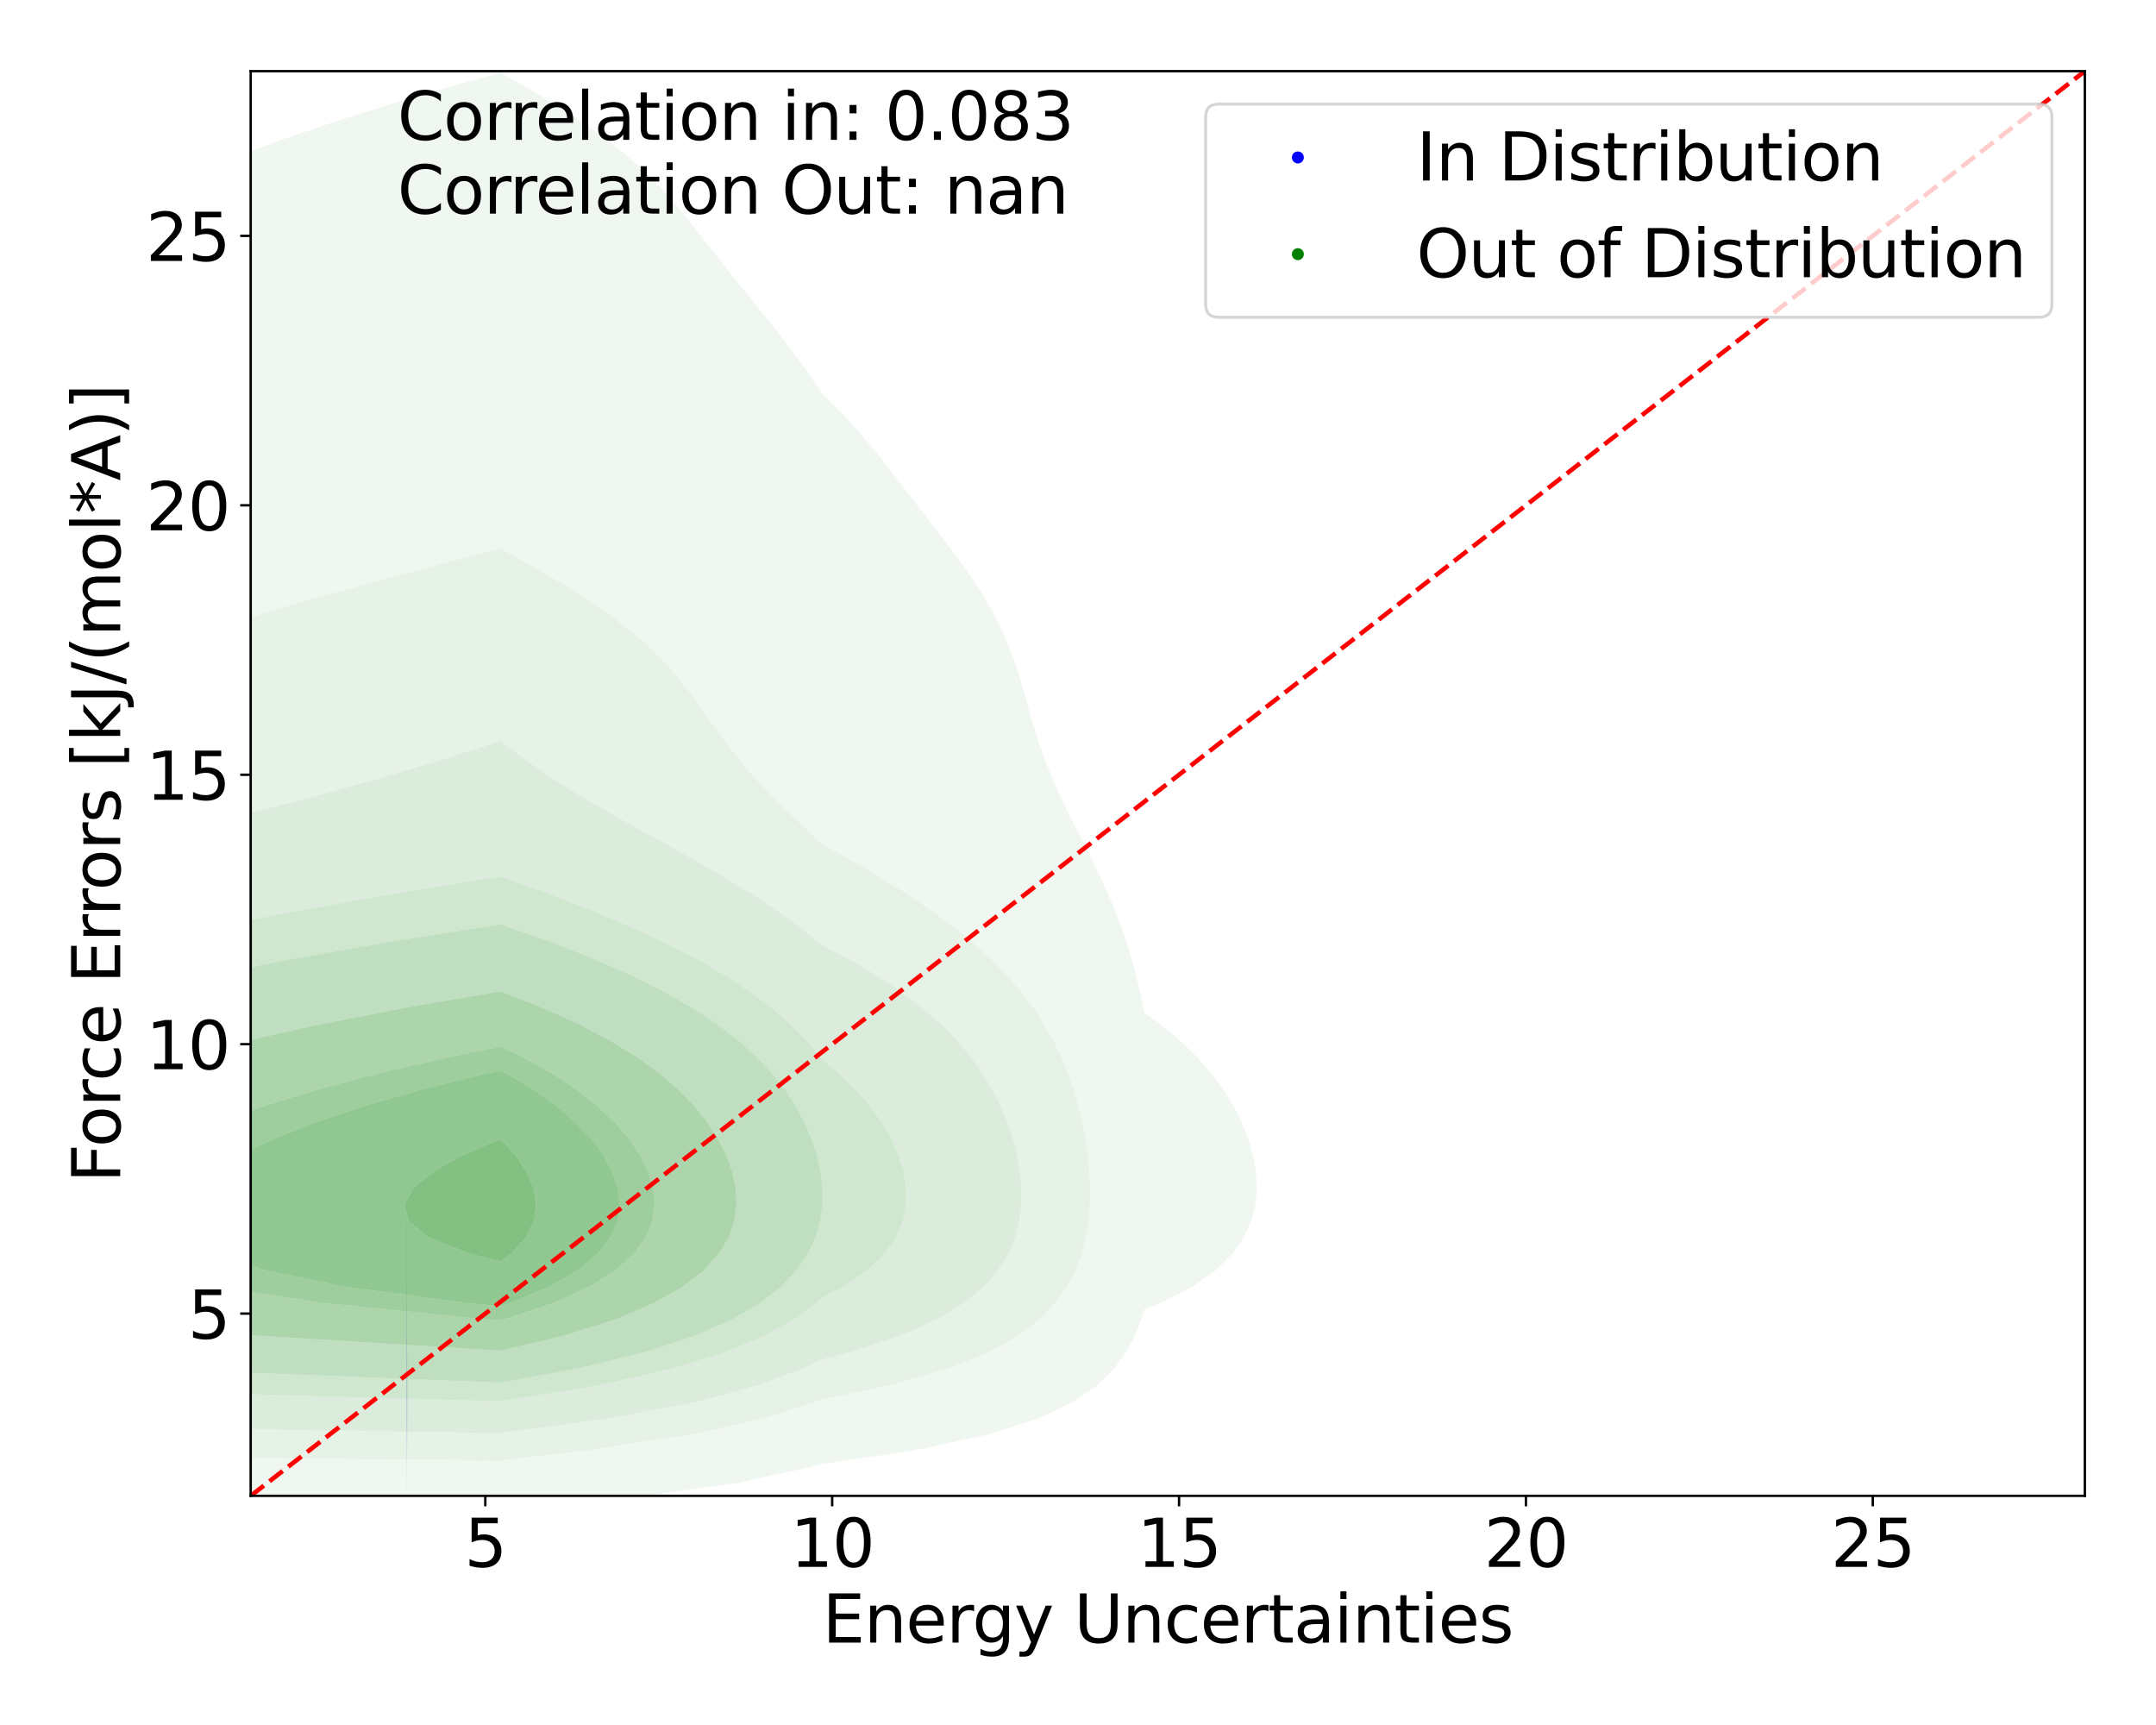<?xml version="1.0" encoding="utf-8" standalone="no"?>
<!DOCTYPE svg PUBLIC "-//W3C//DTD SVG 1.1//EN"
  "http://www.w3.org/Graphics/SVG/1.1/DTD/svg11.dtd">
<svg xmlns:xlink="http://www.w3.org/1999/xlink" width="720pt" height="576pt" viewBox="0 0 720 576" xmlns="http://www.w3.org/2000/svg" version="1.1">
 <defs>
  <style type="text/css">*{stroke-linejoin: round; stroke-linecap: butt}</style>
 </defs>
 <g id="figure_1">
  <g id="patch_1">
   <path d="M 0 576 
L 720 576 
L 720 0 
L 0 0 
z
" style="fill: #ffffff"/>
  </g>
  <g id="axes_1">
   <g id="patch_2">
    <path d="M 83.72 499.48 
L 696.24 499.48 
L 696.24 23.76 
L 83.72 23.76 
z
" style="fill: #ffffff"/>
   </g>
   <g id="QuadContourSet_1">
    <path d="M 135.786 500.864 
L 135.796 501.18 
L 135.806 501.254 
L 135.815 501.116 
L 135.825 500.745 
L 135.829 500.51 
L 135.835 500.201 
L 135.844 499.414 
L 135.845 499.336 
L 135.854 498.468 
L 135.856 498.162 
L 135.863 497.267 
L 135.865 496.988 
L 135.873 495.814 
L 135.873 495.799 
L 135.88 494.64 
L 135.883 494.155 
L 135.887 493.465 
L 135.892 492.397 
L 135.893 492.291 
L 135.9 491.117 
L 135.902 490.866 
L 135.909 489.943 
L 135.911 489.662 
L 135.921 488.769 
L 135.921 488.744 
L 135.931 488.064 
L 135.938 487.595 
L 135.94 487.481 
L 135.95 487.015 
L 135.959 486.624 
L 135.967 486.421 
L 135.969 486.361 
L 135.979 486.268 
L 135.988 486.331 
L 135.994 486.421 
L 135.998 486.496 
L 136.007 486.627 
L 136.017 486.543 
L 136.02 486.421 
L 136.027 486.121 
L 136.036 485.318 
L 136.037 485.247 
L 136.046 484.239 
L 136.047 484.073 
L 136.056 483.087 
L 136.057 482.899 
L 136.065 482.058 
L 136.069 481.725 
L 136.075 481.239 
L 136.084 480.647 
L 136.087 480.551 
L 136.094 480.309 
L 136.104 480.211 
L 136.113 480.345 
L 136.119 480.551 
L 136.123 480.708 
L 136.132 481.256 
L 136.141 481.725 
L 136.142 481.808 
L 136.152 482.152 
L 136.161 482.232 
L 136.171 482.158 
L 136.18 482.093 
L 136.19 482.199 
L 136.2 482.622 
L 136.203 482.899 
L 136.209 483.479 
L 136.214 484.073 
L 136.219 484.705 
L 136.223 485.247 
L 136.229 485.84 
L 136.238 486.421 
L 136.238 486.433 
L 136.248 486.429 
L 136.248 486.421 
L 136.257 485.934 
L 136.265 485.247 
L 136.267 485.061 
L 136.275 484.073 
L 136.277 483.883 
L 136.283 482.899 
L 136.286 482.493 
L 136.291 481.725 
L 136.296 480.98 
L 136.298 480.551 
L 136.305 479.377 
L 136.305 479.354 
L 136.312 478.203 
L 136.315 477.497 
L 136.317 477.029 
L 136.322 475.855 
L 136.325 475.215 
L 136.327 474.68 
L 136.331 473.506 
L 136.334 472.482 
L 136.335 472.332 
L 136.339 471.158 
L 136.344 469.984 
L 136.344 469.883 
L 136.349 468.81 
L 136.353 467.653 
L 136.354 467.636 
L 136.357 466.462 
L 136.36 465.288 
L 136.361 464.114 
L 136.362 462.94 
L 136.363 462.191 
L 136.364 461.766 
L 136.365 460.592 
L 136.367 459.418 
L 136.369 458.244 
L 136.371 457.07 
L 136.372 455.896 
L 136.373 455.464 
L 136.373 454.721 
L 136.373 453.547 
L 136.373 453.462 
L 136.37 452.373 
L 136.363 451.337 
L 136.361 451.199 
L 136.353 450.789 
L 136.344 450.565 
L 136.334 450.482 
L 136.325 450.463 
L 136.315 450.472 
L 136.305 450.473 
L 136.296 450.401 
L 136.286 450.178 
L 136.277 450.178 
L 136.267 450.77 
L 136.262 451.199 
L 136.257 451.415 
L 136.248 451.946 
L 136.239 452.373 
L 136.238 452.395 
L 136.229 452.752 
L 136.219 453.031 
L 136.209 453.25 
L 136.2 453.464 
L 136.197 453.547 
L 136.19 453.802 
L 136.18 454.565 
L 136.179 454.721 
L 136.174 455.896 
L 136.171 456.934 
L 136.171 457.07 
L 136.168 458.244 
L 136.165 459.418 
L 136.162 460.592 
L 136.161 460.768 
L 136.157 461.766 
L 136.152 462.759 
L 136.15 462.94 
L 136.142 463.645 
L 136.132 463.8 
L 136.123 463.33 
L 136.119 462.94 
L 136.113 462.214 
L 136.11 461.766 
L 136.105 460.592 
L 136.104 460.349 
L 136.1 459.418 
L 136.095 458.244 
L 136.094 457.859 
L 136.091 457.07 
L 136.086 455.896 
L 136.084 455.548 
L 136.08 454.721 
L 136.075 453.889 
L 136.072 453.547 
L 136.065 452.81 
L 136.058 452.373 
L 136.056 452.222 
L 136.046 452.061 
L 136.036 452.228 
L 136.033 452.373 
L 136.027 452.575 
L 136.017 452.933 
L 136.007 453.199 
L 135.998 453.314 
L 135.988 453.259 
L 135.979 453.033 
L 135.969 452.612 
L 135.966 452.373 
L 135.959 451.713 
L 135.956 451.199 
L 135.952 450.025 
L 135.95 449.365 
L 135.949 448.851 
L 135.947 447.677 
L 135.944 446.503 
L 135.942 445.329 
L 135.94 444.366 
L 135.94 444.155 
L 135.938 442.981 
L 135.935 441.807 
L 135.933 440.633 
L 135.931 439.471 
L 135.931 439.459 
L 135.928 438.285 
L 135.925 437.111 
L 135.921 435.936 
L 135.921 435.91 
L 135.916 434.762 
L 135.911 433.995 
L 135.91 433.588 
L 135.902 432.422 
L 135.902 432.414 
L 135.896 431.24 
L 135.892 430.635 
L 135.89 430.066 
L 135.885 428.892 
L 135.883 428.244 
L 135.881 427.718 
L 135.878 426.544 
L 135.875 425.37 
L 135.873 424.609 
L 135.872 424.196 
L 135.871 423.022 
L 135.869 421.848 
L 135.869 420.674 
L 135.868 419.5 
L 135.868 418.326 
L 135.868 417.151 
L 135.868 415.977 
L 135.868 414.803 
L 135.867 413.629 
L 135.867 412.455 
L 135.866 411.281 
L 135.864 410.107 
L 135.863 409.799 
L 135.862 408.933 
L 135.86 407.759 
L 135.858 406.585 
L 135.855 405.411 
L 135.854 404.674 
L 135.853 404.237 
L 135.851 403.063 
L 135.849 401.889 
L 135.846 400.715 
L 135.844 399.716 
L 135.844 399.541 
L 135.842 398.367 
L 135.839 397.192 
L 135.836 396.018 
L 135.835 395.369 
L 135.833 394.844 
L 135.83 393.67 
L 135.826 392.496 
L 135.825 392.121 
L 135.822 391.322 
L 135.817 390.148 
L 135.815 389.649 
L 135.812 388.974 
L 135.806 387.902 
L 135.805 387.8 
L 135.796 386.978 
L 135.786 387.059 
L 135.78 387.8 
L 135.777 388.233 
L 135.774 388.974 
L 135.768 390.148 
L 135.767 390.38 
L 135.764 391.322 
L 135.76 392.496 
L 135.758 393.093 
L 135.756 393.67 
L 135.752 394.844 
L 135.75 396.018 
L 135.748 396.857 
L 135.747 397.192 
L 135.745 398.367 
L 135.744 399.541 
L 135.742 400.715 
L 135.741 401.889 
L 135.74 403.063 
L 135.738 404.142 
L 135.738 404.237 
L 135.736 405.411 
L 135.734 406.585 
L 135.732 407.759 
L 135.731 408.933 
L 135.729 410.107 
L 135.729 410.354 
L 135.727 411.281 
L 135.726 412.455 
L 135.724 413.629 
L 135.723 414.803 
L 135.722 415.977 
L 135.722 417.151 
L 135.721 418.326 
L 135.721 419.5 
L 135.721 420.674 
L 135.72 421.848 
L 135.72 423.022 
L 135.719 424.196 
L 135.719 424.883 
L 135.719 425.37 
L 135.718 426.544 
L 135.717 427.718 
L 135.716 428.892 
L 135.715 430.066 
L 135.714 431.24 
L 135.713 432.414 
L 135.712 433.588 
L 135.712 434.762 
L 135.711 435.936 
L 135.71 437.111 
L 135.71 438.193 
L 135.709 438.285 
L 135.708 439.459 
L 135.707 440.633 
L 135.706 441.807 
L 135.705 442.981 
L 135.705 444.155 
L 135.704 445.329 
L 135.704 446.503 
L 135.703 447.677 
L 135.703 448.851 
L 135.702 450.025 
L 135.702 451.199 
L 135.702 452.373 
L 135.702 453.547 
L 135.701 454.721 
L 135.701 455.896 
L 135.701 457.07 
L 135.701 458.244 
L 135.701 459.418 
L 135.701 460.592 
L 135.701 461.766 
L 135.701 462.94 
L 135.701 464.114 
L 135.701 465.288 
L 135.701 466.462 
L 135.701 467.636 
L 135.701 468.81 
L 135.702 469.984 
L 135.702 471.158 
L 135.702 472.332 
L 135.703 473.506 
L 135.704 474.68 
L 135.705 475.855 
L 135.706 477.029 
L 135.707 478.203 
L 135.708 479.377 
L 135.71 480.223 
L 135.71 480.551 
L 135.711 481.725 
L 135.712 482.899 
L 135.713 484.073 
L 135.714 485.247 
L 135.716 486.421 
L 135.719 487.595 
L 135.719 487.808 
L 135.721 488.769 
L 135.723 489.943 
L 135.726 491.117 
L 135.729 492.07 
L 135.729 492.291 
L 135.733 493.465 
L 135.738 494.64 
L 135.738 494.815 
L 135.742 495.814 
L 135.748 496.815 
L 135.749 496.988 
L 135.756 498.162 
L 135.758 498.326 
L 135.766 499.336 
L 135.767 499.46 
L 135.777 500.301 
L 135.781 500.51 
z
M 135.794 494.64 
L 135.786 494.317 
L 135.777 493.472 
L 135.777 493.465 
L 135.768 492.291 
L 135.767 492.198 
L 135.761 491.117 
L 135.758 490.289 
L 135.756 489.943 
L 135.752 488.769 
L 135.749 487.595 
L 135.748 487.305 
L 135.746 486.421 
L 135.743 485.247 
L 135.741 484.073 
L 135.739 482.899 
L 135.738 482.36 
L 135.737 481.725 
L 135.735 480.551 
L 135.734 479.377 
L 135.732 478.203 
L 135.731 477.029 
L 135.73 475.855 
L 135.729 474.68 
L 135.729 474.287 
L 135.728 473.506 
L 135.727 472.332 
L 135.726 471.158 
L 135.726 469.984 
L 135.725 468.81 
L 135.725 467.636 
L 135.724 466.462 
L 135.724 465.288 
L 135.724 464.114 
L 135.724 462.94 
L 135.724 461.766 
L 135.725 460.592 
L 135.725 459.418 
L 135.725 458.244 
L 135.725 457.07 
L 135.726 455.896 
L 135.726 454.721 
L 135.727 453.547 
L 135.727 452.373 
L 135.728 451.199 
L 135.729 450.025 
L 135.729 449.781 
L 135.729 448.851 
L 135.73 447.677 
L 135.73 446.503 
L 135.731 445.329 
L 135.732 444.155 
L 135.733 442.981 
L 135.734 441.807 
L 135.735 440.633 
L 135.737 439.459 
L 135.738 438.285 
L 135.738 438.285 
L 135.74 437.111 
L 135.741 435.936 
L 135.742 434.762 
L 135.744 433.588 
L 135.745 432.414 
L 135.747 431.24 
L 135.748 430.739 
L 135.749 430.066 
L 135.751 428.892 
L 135.752 427.718 
L 135.754 426.544 
L 135.757 425.37 
L 135.758 424.729 
L 135.759 424.196 
L 135.76 423.022 
L 135.762 421.848 
L 135.763 420.674 
L 135.764 419.5 
L 135.765 418.326 
L 135.767 417.151 
L 135.767 416.701 
L 135.768 415.977 
L 135.771 414.803 
L 135.774 413.629 
L 135.777 412.83 
L 135.779 412.455 
L 135.786 411.288 
L 135.787 411.281 
L 135.796 410.911 
L 135.802 411.281 
L 135.806 411.579 
L 135.81 412.455 
L 135.815 413.629 
L 135.815 413.769 
L 135.817 414.803 
L 135.819 415.977 
L 135.82 417.151 
L 135.821 418.326 
L 135.822 419.5 
L 135.824 420.674 
L 135.825 421.263 
L 135.826 421.848 
L 135.828 423.022 
L 135.831 424.196 
L 135.834 425.37 
L 135.835 425.764 
L 135.837 426.544 
L 135.84 427.718 
L 135.842 428.892 
L 135.844 429.676 
L 135.845 430.066 
L 135.848 431.24 
L 135.85 432.414 
L 135.853 433.588 
L 135.854 434.25 
L 135.855 434.762 
L 135.857 435.936 
L 135.859 437.111 
L 135.86 438.285 
L 135.862 439.459 
L 135.863 440.633 
L 135.863 440.915 
L 135.865 441.807 
L 135.866 442.981 
L 135.868 444.155 
L 135.869 445.329 
L 135.871 446.503 
L 135.872 447.677 
L 135.873 448.508 
L 135.874 448.851 
L 135.875 450.025 
L 135.877 451.199 
L 135.879 452.373 
L 135.88 453.547 
L 135.881 454.721 
L 135.882 455.896 
L 135.883 456.503 
L 135.883 457.07 
L 135.884 458.244 
L 135.886 459.418 
L 135.887 460.592 
L 135.888 461.766 
L 135.889 462.94 
L 135.89 464.114 
L 135.89 465.288 
L 135.891 466.462 
L 135.891 467.636 
L 135.892 468.81 
L 135.892 469.984 
L 135.891 471.158 
L 135.891 472.332 
L 135.89 473.506 
L 135.89 474.68 
L 135.889 475.855 
L 135.888 477.029 
L 135.886 478.203 
L 135.884 479.377 
L 135.883 479.984 
L 135.882 480.551 
L 135.88 481.725 
L 135.877 482.899 
L 135.874 484.073 
L 135.873 484.281 
L 135.871 485.247 
L 135.867 486.421 
L 135.863 487.439 
L 135.863 487.595 
L 135.859 488.769 
L 135.854 489.9 
L 135.854 489.943 
L 135.848 491.117 
L 135.844 491.783 
L 135.841 492.291 
L 135.835 493.137 
L 135.831 493.465 
L 135.825 494.076 
L 135.815 494.611 
L 135.814 494.64 
L 135.806 494.855 
L 135.796 494.744 
z
M 136.277 437.69 
L 136.286 437.614 
L 136.292 437.111 
L 136.296 436.819 
L 136.301 435.936 
L 136.305 434.923 
L 136.306 434.762 
L 136.307 433.588 
L 136.307 432.414 
L 136.305 431.935 
L 136.302 431.24 
L 136.296 430.434 
L 136.286 430.066 
L 136.277 430.419 
L 136.269 431.24 
L 136.267 431.573 
L 136.263 432.414 
L 136.261 433.588 
L 136.26 434.762 
L 136.262 435.936 
L 136.267 436.951 
L 136.268 437.111 
z
" clip-path="url(#p8399a5de53)" style="fill: #ebebf3"/>
    <path d="M 135.796 494.744 
L 135.806 494.855 
L 135.814 494.64 
L 135.815 494.611 
L 135.825 494.076 
L 135.831 493.465 
L 135.835 493.137 
L 135.841 492.291 
L 135.844 491.783 
L 135.848 491.117 
L 135.854 489.943 
L 135.854 489.9 
L 135.859 488.769 
L 135.863 487.595 
L 135.863 487.439 
L 135.867 486.421 
L 135.871 485.247 
L 135.873 484.281 
L 135.874 484.073 
L 135.877 482.899 
L 135.88 481.725 
L 135.882 480.551 
L 135.883 479.984 
L 135.884 479.377 
L 135.886 478.203 
L 135.888 477.029 
L 135.889 475.855 
L 135.89 474.68 
L 135.89 473.506 
L 135.891 472.332 
L 135.891 471.158 
L 135.892 469.984 
L 135.892 468.81 
L 135.891 467.636 
L 135.891 466.462 
L 135.89 465.288 
L 135.89 464.114 
L 135.889 462.94 
L 135.888 461.766 
L 135.887 460.592 
L 135.886 459.418 
L 135.884 458.244 
L 135.883 457.07 
L 135.883 456.503 
L 135.882 455.896 
L 135.881 454.721 
L 135.88 453.547 
L 135.879 452.373 
L 135.877 451.199 
L 135.875 450.025 
L 135.874 448.851 
L 135.873 448.508 
L 135.872 447.677 
L 135.871 446.503 
L 135.869 445.329 
L 135.868 444.155 
L 135.866 442.981 
L 135.865 441.807 
L 135.863 440.915 
L 135.863 440.633 
L 135.862 439.459 
L 135.86 438.285 
L 135.859 437.111 
L 135.857 435.936 
L 135.855 434.762 
L 135.854 434.25 
L 135.853 433.588 
L 135.85 432.414 
L 135.848 431.24 
L 135.845 430.066 
L 135.844 429.676 
L 135.842 428.892 
L 135.84 427.718 
L 135.837 426.544 
L 135.835 425.764 
L 135.834 425.37 
L 135.831 424.196 
L 135.828 423.022 
L 135.826 421.848 
L 135.825 421.263 
L 135.824 420.674 
L 135.822 419.5 
L 135.821 418.326 
L 135.82 417.151 
L 135.819 415.977 
L 135.817 414.803 
L 135.815 413.769 
L 135.815 413.629 
L 135.81 412.455 
L 135.806 411.579 
L 135.802 411.281 
L 135.796 410.911 
L 135.787 411.281 
L 135.786 411.288 
L 135.779 412.455 
L 135.777 412.83 
L 135.774 413.629 
L 135.771 414.803 
L 135.768 415.977 
L 135.767 416.701 
L 135.767 417.151 
L 135.765 418.326 
L 135.764 419.5 
L 135.763 420.674 
L 135.762 421.848 
L 135.76 423.022 
L 135.759 424.196 
L 135.758 424.729 
L 135.757 425.37 
L 135.754 426.544 
L 135.752 427.718 
L 135.751 428.892 
L 135.749 430.066 
L 135.748 430.739 
L 135.747 431.24 
L 135.745 432.414 
L 135.744 433.588 
L 135.742 434.762 
L 135.741 435.936 
L 135.74 437.111 
L 135.738 438.285 
L 135.738 438.285 
L 135.737 439.459 
L 135.735 440.633 
L 135.734 441.807 
L 135.733 442.981 
L 135.732 444.155 
L 135.731 445.329 
L 135.73 446.503 
L 135.73 447.677 
L 135.729 448.851 
L 135.729 449.781 
L 135.729 450.025 
L 135.728 451.199 
L 135.727 452.373 
L 135.727 453.547 
L 135.726 454.721 
L 135.726 455.896 
L 135.725 457.07 
L 135.725 458.244 
L 135.725 459.418 
L 135.725 460.592 
L 135.724 461.766 
L 135.724 462.94 
L 135.724 464.114 
L 135.724 465.288 
L 135.724 466.462 
L 135.725 467.636 
L 135.725 468.81 
L 135.726 469.984 
L 135.726 471.158 
L 135.727 472.332 
L 135.728 473.506 
L 135.729 474.287 
L 135.729 474.68 
L 135.73 475.855 
L 135.731 477.029 
L 135.732 478.203 
L 135.734 479.377 
L 135.735 480.551 
L 135.737 481.725 
L 135.738 482.36 
L 135.739 482.899 
L 135.741 484.073 
L 135.743 485.247 
L 135.746 486.421 
L 135.748 487.305 
L 135.749 487.595 
L 135.752 488.769 
L 135.756 489.943 
L 135.758 490.289 
L 135.761 491.117 
L 135.767 492.198 
L 135.768 492.291 
L 135.777 493.465 
L 135.777 493.472 
L 135.786 494.317 
L 135.794 494.64 
z
M 135.79 489.943 
L 135.786 489.682 
L 135.779 488.769 
L 135.777 488.447 
L 135.772 487.595 
L 135.767 486.421 
L 135.767 486.354 
L 135.763 485.247 
L 135.76 484.073 
L 135.758 482.916 
L 135.758 482.899 
L 135.755 481.725 
L 135.753 480.551 
L 135.751 479.377 
L 135.749 478.203 
L 135.748 477.526 
L 135.747 477.029 
L 135.745 475.855 
L 135.744 474.68 
L 135.743 473.506 
L 135.742 472.332 
L 135.741 471.158 
L 135.741 469.984 
L 135.74 468.81 
L 135.74 467.636 
L 135.74 466.462 
L 135.739 465.288 
L 135.739 464.114 
L 135.74 462.94 
L 135.74 461.766 
L 135.74 460.592 
L 135.74 459.418 
L 135.741 458.244 
L 135.741 457.07 
L 135.741 455.896 
L 135.742 454.721 
L 135.743 453.547 
L 135.743 452.373 
L 135.744 451.199 
L 135.745 450.025 
L 135.746 448.851 
L 135.747 447.677 
L 135.748 446.723 
L 135.748 446.503 
L 135.749 445.329 
L 135.751 444.155 
L 135.752 442.981 
L 135.754 441.807 
L 135.756 440.633 
L 135.758 439.482 
L 135.758 439.459 
L 135.76 438.285 
L 135.762 437.111 
L 135.765 435.936 
L 135.767 434.799 
L 135.767 434.762 
L 135.771 433.588 
L 135.774 432.414 
L 135.777 431.59 
L 135.779 431.24 
L 135.785 430.066 
L 135.786 429.795 
L 135.796 429.233 
L 135.806 429.758 
L 135.808 430.066 
L 135.815 431.24 
L 135.815 431.27 
L 135.82 432.414 
L 135.824 433.588 
L 135.825 433.725 
L 135.828 434.762 
L 135.831 435.936 
L 135.834 437.111 
L 135.835 437.358 
L 135.837 438.285 
L 135.839 439.459 
L 135.841 440.633 
L 135.843 441.807 
L 135.844 442.527 
L 135.845 442.981 
L 135.847 444.155 
L 135.849 445.329 
L 135.85 446.503 
L 135.852 447.677 
L 135.853 448.851 
L 135.854 449.063 
L 135.855 450.025 
L 135.857 451.199 
L 135.858 452.373 
L 135.86 453.547 
L 135.861 454.721 
L 135.862 455.896 
L 135.863 457.07 
L 135.863 457.619 
L 135.864 458.244 
L 135.865 459.418 
L 135.866 460.592 
L 135.867 461.766 
L 135.867 462.94 
L 135.868 464.114 
L 135.869 465.288 
L 135.869 466.462 
L 135.869 467.636 
L 135.869 468.81 
L 135.869 469.984 
L 135.869 471.158 
L 135.868 472.332 
L 135.867 473.506 
L 135.866 474.68 
L 135.865 475.855 
L 135.863 477.029 
L 135.863 477.029 
L 135.862 478.203 
L 135.86 479.377 
L 135.858 480.551 
L 135.856 481.725 
L 135.854 482.597 
L 135.853 482.899 
L 135.85 484.073 
L 135.846 485.247 
L 135.844 485.816 
L 135.842 486.421 
L 135.836 487.595 
L 135.835 487.934 
L 135.829 488.769 
L 135.825 489.32 
L 135.818 489.943 
L 135.815 490.127 
L 135.806 490.462 
L 135.796 490.321 
z
" clip-path="url(#p8399a5de53)" style="fill: #d9d9f4"/>
    <path d="M 135.796 490.321 
L 135.806 490.462 
L 135.815 490.127 
L 135.818 489.943 
L 135.825 489.32 
L 135.829 488.769 
L 135.835 487.934 
L 135.836 487.595 
L 135.842 486.421 
L 135.844 485.816 
L 135.846 485.247 
L 135.85 484.073 
L 135.853 482.899 
L 135.854 482.597 
L 135.856 481.725 
L 135.858 480.551 
L 135.86 479.377 
L 135.862 478.203 
L 135.863 477.029 
L 135.863 477.029 
L 135.865 475.855 
L 135.866 474.68 
L 135.867 473.506 
L 135.868 472.332 
L 135.869 471.158 
L 135.869 469.984 
L 135.869 468.81 
L 135.869 467.636 
L 135.869 466.462 
L 135.869 465.288 
L 135.868 464.114 
L 135.867 462.94 
L 135.867 461.766 
L 135.866 460.592 
L 135.865 459.418 
L 135.864 458.244 
L 135.863 457.619 
L 135.863 457.07 
L 135.862 455.896 
L 135.861 454.721 
L 135.86 453.547 
L 135.858 452.373 
L 135.857 451.199 
L 135.855 450.025 
L 135.854 449.063 
L 135.853 448.851 
L 135.852 447.677 
L 135.85 446.503 
L 135.849 445.329 
L 135.847 444.155 
L 135.845 442.981 
L 135.844 442.527 
L 135.843 441.807 
L 135.841 440.633 
L 135.839 439.459 
L 135.837 438.285 
L 135.835 437.358 
L 135.834 437.111 
L 135.831 435.936 
L 135.828 434.762 
L 135.825 433.725 
L 135.824 433.588 
L 135.82 432.414 
L 135.815 431.27 
L 135.815 431.24 
L 135.808 430.066 
L 135.806 429.758 
L 135.796 429.233 
L 135.786 429.795 
L 135.785 430.066 
L 135.779 431.24 
L 135.777 431.59 
L 135.774 432.414 
L 135.771 433.588 
L 135.767 434.762 
L 135.767 434.799 
L 135.765 435.936 
L 135.762 437.111 
L 135.76 438.285 
L 135.758 439.459 
L 135.758 439.482 
L 135.756 440.633 
L 135.754 441.807 
L 135.752 442.981 
L 135.751 444.155 
L 135.749 445.329 
L 135.748 446.503 
L 135.748 446.723 
L 135.747 447.677 
L 135.746 448.851 
L 135.745 450.025 
L 135.744 451.199 
L 135.743 452.373 
L 135.743 453.547 
L 135.742 454.721 
L 135.741 455.896 
L 135.741 457.07 
L 135.741 458.244 
L 135.74 459.418 
L 135.74 460.592 
L 135.74 461.766 
L 135.74 462.94 
L 135.739 464.114 
L 135.739 465.288 
L 135.74 466.462 
L 135.74 467.636 
L 135.74 468.81 
L 135.741 469.984 
L 135.741 471.158 
L 135.742 472.332 
L 135.743 473.506 
L 135.744 474.68 
L 135.745 475.855 
L 135.747 477.029 
L 135.748 477.526 
L 135.749 478.203 
L 135.751 479.377 
L 135.753 480.551 
L 135.755 481.725 
L 135.758 482.899 
L 135.758 482.916 
L 135.76 484.073 
L 135.763 485.247 
L 135.767 486.354 
L 135.767 486.421 
L 135.772 487.595 
L 135.777 488.447 
L 135.779 488.769 
L 135.786 489.682 
L 135.79 489.943 
z
M 135.79 486.421 
L 135.786 486.029 
L 135.782 485.247 
L 135.777 484.254 
L 135.776 484.073 
L 135.772 482.899 
L 135.768 481.725 
L 135.767 481.256 
L 135.765 480.551 
L 135.763 479.377 
L 135.76 478.203 
L 135.758 477.029 
L 135.758 476.489 
L 135.757 475.855 
L 135.755 474.68 
L 135.753 473.506 
L 135.752 472.332 
L 135.751 471.158 
L 135.751 469.984 
L 135.75 468.81 
L 135.75 467.636 
L 135.75 466.462 
L 135.749 465.288 
L 135.749 464.114 
L 135.75 462.94 
L 135.75 461.766 
L 135.75 460.592 
L 135.751 459.418 
L 135.751 458.244 
L 135.752 457.07 
L 135.752 455.896 
L 135.753 454.721 
L 135.754 453.547 
L 135.755 452.373 
L 135.756 451.199 
L 135.757 450.025 
L 135.758 449.568 
L 135.758 448.851 
L 135.76 447.677 
L 135.761 446.503 
L 135.763 445.329 
L 135.765 444.155 
L 135.767 442.981 
L 135.767 442.981 
L 135.77 441.807 
L 135.773 440.633 
L 135.776 439.459 
L 135.777 439.316 
L 135.781 438.285 
L 135.786 437.223 
L 135.788 437.111 
L 135.796 436.418 
L 135.806 436.817 
L 135.808 437.111 
L 135.815 438.285 
L 135.815 438.4 
L 135.819 439.459 
L 135.823 440.633 
L 135.825 441.242 
L 135.826 441.807 
L 135.829 442.981 
L 135.832 444.155 
L 135.834 445.329 
L 135.835 445.539 
L 135.836 446.503 
L 135.838 447.677 
L 135.84 448.851 
L 135.842 450.025 
L 135.844 451.199 
L 135.844 451.409 
L 135.846 452.373 
L 135.847 453.547 
L 135.849 454.721 
L 135.85 455.896 
L 135.851 457.07 
L 135.852 458.244 
L 135.853 459.418 
L 135.854 460.566 
L 135.854 460.592 
L 135.855 461.766 
L 135.855 462.94 
L 135.856 464.114 
L 135.857 465.288 
L 135.857 466.462 
L 135.857 467.636 
L 135.857 468.81 
L 135.857 469.984 
L 135.856 471.158 
L 135.856 472.332 
L 135.854 473.506 
L 135.854 474.206 
L 135.853 474.68 
L 135.852 475.855 
L 135.851 477.029 
L 135.849 478.203 
L 135.846 479.377 
L 135.844 480.397 
L 135.844 480.551 
L 135.841 481.725 
L 135.837 482.899 
L 135.835 483.656 
L 135.833 484.073 
L 135.827 485.247 
L 135.825 485.606 
L 135.818 486.421 
L 135.815 486.703 
L 135.806 487.128 
L 135.796 486.923 
z
" clip-path="url(#p8399a5de53)" style="fill: #bfbff5"/>
    <path d="M 135.796 486.923 
L 135.806 487.128 
L 135.815 486.703 
L 135.818 486.421 
L 135.825 485.606 
L 135.827 485.247 
L 135.833 484.073 
L 135.835 483.656 
L 135.837 482.899 
L 135.841 481.725 
L 135.844 480.551 
L 135.844 480.397 
L 135.846 479.377 
L 135.849 478.203 
L 135.851 477.029 
L 135.852 475.855 
L 135.853 474.68 
L 135.854 474.206 
L 135.854 473.506 
L 135.856 472.332 
L 135.856 471.158 
L 135.857 469.984 
L 135.857 468.81 
L 135.857 467.636 
L 135.857 466.462 
L 135.857 465.288 
L 135.856 464.114 
L 135.855 462.94 
L 135.855 461.766 
L 135.854 460.592 
L 135.854 460.566 
L 135.853 459.418 
L 135.852 458.244 
L 135.851 457.07 
L 135.85 455.896 
L 135.849 454.721 
L 135.847 453.547 
L 135.846 452.373 
L 135.844 451.409 
L 135.844 451.199 
L 135.842 450.025 
L 135.84 448.851 
L 135.838 447.677 
L 135.836 446.503 
L 135.835 445.539 
L 135.834 445.329 
L 135.832 444.155 
L 135.829 442.981 
L 135.826 441.807 
L 135.825 441.242 
L 135.823 440.633 
L 135.819 439.459 
L 135.815 438.4 
L 135.815 438.285 
L 135.808 437.111 
L 135.806 436.817 
L 135.796 436.418 
L 135.788 437.111 
L 135.786 437.223 
L 135.781 438.285 
L 135.777 439.316 
L 135.776 439.459 
L 135.773 440.633 
L 135.77 441.807 
L 135.767 442.981 
L 135.767 442.981 
L 135.765 444.155 
L 135.763 445.329 
L 135.761 446.503 
L 135.76 447.677 
L 135.758 448.851 
L 135.758 449.568 
L 135.757 450.025 
L 135.756 451.199 
L 135.755 452.373 
L 135.754 453.547 
L 135.753 454.721 
L 135.752 455.896 
L 135.752 457.07 
L 135.751 458.244 
L 135.751 459.418 
L 135.75 460.592 
L 135.75 461.766 
L 135.75 462.94 
L 135.749 464.114 
L 135.749 465.288 
L 135.75 466.462 
L 135.75 467.636 
L 135.75 468.81 
L 135.751 469.984 
L 135.751 471.158 
L 135.752 472.332 
L 135.753 473.506 
L 135.755 474.68 
L 135.757 475.855 
L 135.758 476.489 
L 135.758 477.029 
L 135.76 478.203 
L 135.763 479.377 
L 135.765 480.551 
L 135.767 481.256 
L 135.768 481.725 
L 135.772 482.899 
L 135.776 484.073 
L 135.777 484.254 
L 135.782 485.247 
L 135.786 486.029 
L 135.79 486.421 
z
M 135.799 484.073 
L 135.796 483.983 
L 135.787 482.899 
L 135.786 482.826 
L 135.781 481.725 
L 135.777 480.58 
L 135.777 480.551 
L 135.773 479.377 
L 135.77 478.203 
L 135.768 477.029 
L 135.767 476.848 
L 135.765 475.855 
L 135.763 474.68 
L 135.762 473.506 
L 135.76 472.332 
L 135.759 471.158 
L 135.759 469.984 
L 135.758 468.81 
L 135.758 467.838 
L 135.758 467.636 
L 135.757 466.462 
L 135.757 465.288 
L 135.757 464.114 
L 135.757 462.94 
L 135.758 462.552 
L 135.758 461.766 
L 135.758 460.592 
L 135.759 459.418 
L 135.759 458.244 
L 135.76 457.07 
L 135.761 455.896 
L 135.762 454.721 
L 135.763 453.547 
L 135.764 452.373 
L 135.766 451.199 
L 135.767 450.025 
L 135.767 450.025 
L 135.769 448.851 
L 135.771 447.677 
L 135.773 446.503 
L 135.776 445.329 
L 135.777 444.989 
L 135.78 444.155 
L 135.784 442.981 
L 135.786 442.474 
L 135.793 441.807 
L 135.796 441.536 
L 135.802 441.807 
L 135.806 441.942 
L 135.812 442.981 
L 135.815 443.674 
L 135.817 444.155 
L 135.821 445.329 
L 135.824 446.503 
L 135.825 446.884 
L 135.827 447.677 
L 135.829 448.851 
L 135.831 450.025 
L 135.834 451.199 
L 135.835 451.744 
L 135.836 452.373 
L 135.837 453.547 
L 135.839 454.721 
L 135.841 455.896 
L 135.842 457.07 
L 135.843 458.244 
L 135.844 459.418 
L 135.844 459.458 
L 135.845 460.592 
L 135.846 461.766 
L 135.847 462.94 
L 135.848 464.114 
L 135.848 465.288 
L 135.848 466.462 
L 135.849 467.636 
L 135.849 468.81 
L 135.848 469.984 
L 135.848 471.158 
L 135.847 472.332 
L 135.846 473.506 
L 135.844 474.598 
L 135.844 474.68 
L 135.842 475.855 
L 135.84 477.029 
L 135.838 478.203 
L 135.835 479.377 
L 135.835 479.63 
L 135.832 480.551 
L 135.827 481.725 
L 135.825 482.3 
L 135.821 482.899 
L 135.815 483.732 
L 135.809 484.073 
L 135.806 484.263 
z
" clip-path="url(#p8399a5de53)" style="fill: #a4a4f7"/>
    <path d="M 135.806 484.263 
L 135.809 484.073 
L 135.815 483.732 
L 135.821 482.899 
L 135.825 482.3 
L 135.827 481.725 
L 135.832 480.551 
L 135.835 479.63 
L 135.835 479.377 
L 135.838 478.203 
L 135.84 477.029 
L 135.842 475.855 
L 135.844 474.68 
L 135.844 474.598 
L 135.846 473.506 
L 135.847 472.332 
L 135.848 471.158 
L 135.848 469.984 
L 135.849 468.81 
L 135.849 467.636 
L 135.848 466.462 
L 135.848 465.288 
L 135.848 464.114 
L 135.847 462.94 
L 135.846 461.766 
L 135.845 460.592 
L 135.844 459.458 
L 135.844 459.418 
L 135.843 458.244 
L 135.842 457.07 
L 135.841 455.896 
L 135.839 454.721 
L 135.837 453.547 
L 135.836 452.373 
L 135.835 451.744 
L 135.834 451.199 
L 135.831 450.025 
L 135.829 448.851 
L 135.827 447.677 
L 135.825 446.884 
L 135.824 446.503 
L 135.821 445.329 
L 135.817 444.155 
L 135.815 443.674 
L 135.812 442.981 
L 135.806 441.942 
L 135.802 441.807 
L 135.796 441.536 
L 135.793 441.807 
L 135.786 442.474 
L 135.784 442.981 
L 135.78 444.155 
L 135.777 444.989 
L 135.776 445.329 
L 135.773 446.503 
L 135.771 447.677 
L 135.769 448.851 
L 135.767 450.025 
L 135.767 450.025 
L 135.766 451.199 
L 135.764 452.373 
L 135.763 453.547 
L 135.762 454.721 
L 135.761 455.896 
L 135.76 457.07 
L 135.759 458.244 
L 135.759 459.418 
L 135.758 460.592 
L 135.758 461.766 
L 135.758 462.552 
L 135.757 462.94 
L 135.757 464.114 
L 135.757 465.288 
L 135.757 466.462 
L 135.758 467.636 
L 135.758 467.838 
L 135.758 468.81 
L 135.759 469.984 
L 135.759 471.158 
L 135.76 472.332 
L 135.762 473.506 
L 135.763 474.68 
L 135.765 475.855 
L 135.767 476.848 
L 135.768 477.029 
L 135.77 478.203 
L 135.773 479.377 
L 135.777 480.551 
L 135.777 480.58 
L 135.781 481.725 
L 135.786 482.826 
L 135.787 482.899 
L 135.796 483.983 
L 135.799 484.073 
z
M 135.792 480.551 
L 135.786 479.717 
L 135.785 479.377 
L 135.781 478.203 
L 135.777 477.029 
L 135.777 477.029 
L 135.774 475.855 
L 135.772 474.68 
L 135.77 473.506 
L 135.768 472.332 
L 135.767 471.622 
L 135.767 471.158 
L 135.766 469.984 
L 135.765 468.81 
L 135.764 467.636 
L 135.764 466.462 
L 135.764 465.288 
L 135.764 464.114 
L 135.765 462.94 
L 135.765 461.766 
L 135.766 460.592 
L 135.766 459.418 
L 135.767 458.288 
L 135.767 458.244 
L 135.768 457.07 
L 135.769 455.896 
L 135.771 454.721 
L 135.772 453.547 
L 135.774 452.373 
L 135.776 451.199 
L 135.777 450.732 
L 135.779 450.025 
L 135.782 448.851 
L 135.785 447.677 
L 135.786 447.332 
L 135.793 446.503 
L 135.796 446.097 
L 135.806 446.498 
L 135.806 446.503 
L 135.812 447.677 
L 135.815 448.45 
L 135.816 448.851 
L 135.82 450.025 
L 135.823 451.199 
L 135.825 452.061 
L 135.826 452.373 
L 135.828 453.547 
L 135.83 454.721 
L 135.832 455.896 
L 135.833 457.07 
L 135.835 458.066 
L 135.835 458.244 
L 135.836 459.418 
L 135.837 460.592 
L 135.838 461.766 
L 135.839 462.94 
L 135.84 464.114 
L 135.84 465.288 
L 135.841 466.462 
L 135.841 467.636 
L 135.841 468.81 
L 135.84 469.984 
L 135.84 471.158 
L 135.839 472.332 
L 135.837 473.506 
L 135.835 474.68 
L 135.835 475.181 
L 135.833 475.855 
L 135.83 477.029 
L 135.827 478.203 
L 135.825 478.9 
L 135.823 479.377 
L 135.816 480.551 
L 135.815 480.751 
L 135.806 481.428 
L 135.796 481.099 
z
" clip-path="url(#p8399a5de53)" style="fill: #8787f8"/>
    <path d="M 135.796 481.099 
L 135.806 481.428 
L 135.815 480.751 
L 135.816 480.551 
L 135.823 479.377 
L 135.825 478.9 
L 135.827 478.203 
L 135.83 477.029 
L 135.833 475.855 
L 135.835 475.181 
L 135.835 474.68 
L 135.837 473.506 
L 135.839 472.332 
L 135.84 471.158 
L 135.84 469.984 
L 135.841 468.81 
L 135.841 467.636 
L 135.841 466.462 
L 135.84 465.288 
L 135.84 464.114 
L 135.839 462.94 
L 135.838 461.766 
L 135.837 460.592 
L 135.836 459.418 
L 135.835 458.244 
L 135.835 458.066 
L 135.833 457.07 
L 135.832 455.896 
L 135.83 454.721 
L 135.828 453.547 
L 135.826 452.373 
L 135.825 452.061 
L 135.823 451.199 
L 135.82 450.025 
L 135.816 448.851 
L 135.815 448.45 
L 135.812 447.677 
L 135.806 446.503 
L 135.806 446.498 
L 135.796 446.097 
L 135.793 446.503 
L 135.786 447.332 
L 135.785 447.677 
L 135.782 448.851 
L 135.779 450.025 
L 135.777 450.732 
L 135.776 451.199 
L 135.774 452.373 
L 135.772 453.547 
L 135.771 454.721 
L 135.769 455.896 
L 135.768 457.07 
L 135.767 458.244 
L 135.767 458.288 
L 135.766 459.418 
L 135.766 460.592 
L 135.765 461.766 
L 135.765 462.94 
L 135.764 464.114 
L 135.764 465.288 
L 135.764 466.462 
L 135.764 467.636 
L 135.765 468.81 
L 135.766 469.984 
L 135.767 471.158 
L 135.767 471.622 
L 135.768 472.332 
L 135.77 473.506 
L 135.772 474.68 
L 135.774 475.855 
L 135.777 477.029 
L 135.777 477.029 
L 135.781 478.203 
L 135.785 479.377 
L 135.786 479.717 
L 135.792 480.551 
z
M 135.793 478.203 
L 135.786 477.118 
L 135.786 477.029 
L 135.782 475.855 
L 135.779 474.68 
L 135.777 473.75 
L 135.776 473.506 
L 135.774 472.332 
L 135.773 471.158 
L 135.772 469.984 
L 135.771 468.81 
L 135.77 467.636 
L 135.77 466.462 
L 135.77 465.288 
L 135.77 464.114 
L 135.771 462.94 
L 135.771 461.766 
L 135.772 460.592 
L 135.773 459.418 
L 135.774 458.244 
L 135.775 457.07 
L 135.777 455.973 
L 135.777 455.896 
L 135.779 454.721 
L 135.781 453.547 
L 135.784 452.373 
L 135.786 451.528 
L 135.788 451.199 
L 135.795 450.025 
L 135.796 449.911 
L 135.799 450.025 
L 135.806 450.246 
L 135.81 451.199 
L 135.815 452.343 
L 135.815 452.373 
L 135.818 453.547 
L 135.821 454.721 
L 135.824 455.896 
L 135.825 456.497 
L 135.826 457.07 
L 135.828 458.244 
L 135.829 459.418 
L 135.83 460.592 
L 135.832 461.766 
L 135.833 462.94 
L 135.834 464.114 
L 135.834 465.288 
L 135.835 466.323 
L 135.835 466.462 
L 135.835 467.636 
L 135.835 468.463 
L 135.834 468.81 
L 135.834 469.984 
L 135.833 471.158 
L 135.832 472.332 
L 135.83 473.506 
L 135.828 474.68 
L 135.825 475.855 
L 135.825 475.862 
L 135.821 477.029 
L 135.815 478.203 
L 135.815 478.203 
L 135.806 479.041 
L 135.796 478.694 
z
" clip-path="url(#p8399a5de53)" style="fill: #6b6bfa"/>
    <path d="M 135.796 478.694 
L 135.806 479.041 
L 135.815 478.203 
L 135.815 478.203 
L 135.821 477.029 
L 135.825 475.862 
L 135.825 475.855 
L 135.828 474.68 
L 135.83 473.506 
L 135.832 472.332 
L 135.833 471.158 
L 135.834 469.984 
L 135.834 468.81 
L 135.835 468.463 
L 135.835 467.636 
L 135.835 466.462 
L 135.835 466.323 
L 135.834 465.288 
L 135.834 464.114 
L 135.833 462.94 
L 135.832 461.766 
L 135.83 460.592 
L 135.829 459.418 
L 135.828 458.244 
L 135.826 457.07 
L 135.825 456.497 
L 135.824 455.896 
L 135.821 454.721 
L 135.818 453.547 
L 135.815 452.373 
L 135.815 452.343 
L 135.81 451.199 
L 135.806 450.246 
L 135.799 450.025 
L 135.796 449.911 
L 135.795 450.025 
L 135.788 451.199 
L 135.786 451.528 
L 135.784 452.373 
L 135.781 453.547 
L 135.779 454.721 
L 135.777 455.896 
L 135.777 455.973 
L 135.775 457.07 
L 135.774 458.244 
L 135.773 459.418 
L 135.772 460.592 
L 135.771 461.766 
L 135.771 462.94 
L 135.77 464.114 
L 135.77 465.288 
L 135.77 466.462 
L 135.77 467.636 
L 135.771 468.81 
L 135.772 469.984 
L 135.773 471.158 
L 135.774 472.332 
L 135.776 473.506 
L 135.777 473.75 
L 135.779 474.68 
L 135.782 475.855 
L 135.786 477.029 
L 135.786 477.118 
L 135.793 478.203 
z
M 135.795 475.855 
L 135.789 474.68 
L 135.786 474.017 
L 135.785 473.506 
L 135.783 472.332 
L 135.781 471.158 
L 135.779 469.984 
L 135.778 468.81 
L 135.777 467.636 
L 135.777 466.462 
L 135.777 465.288 
L 135.777 464.114 
L 135.778 462.94 
L 135.779 461.766 
L 135.78 460.592 
L 135.781 459.418 
L 135.783 458.244 
L 135.785 457.07 
L 135.786 456.393 
L 135.788 455.896 
L 135.793 454.721 
L 135.796 454.15 
L 135.806 454.361 
L 135.807 454.721 
L 135.812 455.896 
L 135.815 456.753 
L 135.816 457.07 
L 135.818 458.244 
L 135.82 459.418 
L 135.822 460.592 
L 135.824 461.766 
L 135.825 462.42 
L 135.825 462.94 
L 135.826 464.114 
L 135.827 465.288 
L 135.827 466.462 
L 135.828 467.636 
L 135.827 468.81 
L 135.827 469.984 
L 135.825 471.158 
L 135.825 471.551 
L 135.824 472.332 
L 135.821 473.506 
L 135.817 474.68 
L 135.815 475.238 
L 135.81 475.855 
L 135.806 476.365 
L 135.796 476 
z
" clip-path="url(#p8399a5de53)" style="fill: #4d4dfb"/>
    <path d="M 135.796 476 
L 135.806 476.365 
L 135.81 475.855 
L 135.815 475.238 
L 135.817 474.68 
L 135.821 473.506 
L 135.824 472.332 
L 135.825 471.551 
L 135.825 471.158 
L 135.827 469.984 
L 135.827 468.81 
L 135.828 467.636 
L 135.827 466.462 
L 135.827 465.288 
L 135.826 464.114 
L 135.825 462.94 
L 135.825 462.42 
L 135.824 461.766 
L 135.822 460.592 
L 135.82 459.418 
L 135.818 458.244 
L 135.816 457.07 
L 135.815 456.753 
L 135.812 455.896 
L 135.807 454.721 
L 135.806 454.361 
L 135.796 454.15 
L 135.793 454.721 
L 135.788 455.896 
L 135.786 456.393 
L 135.785 457.07 
L 135.783 458.244 
L 135.781 459.418 
L 135.78 460.592 
L 135.779 461.766 
L 135.778 462.94 
L 135.777 464.114 
L 135.777 465.288 
L 135.777 466.462 
L 135.777 467.636 
L 135.778 468.81 
L 135.779 469.984 
L 135.781 471.158 
L 135.783 472.332 
L 135.785 473.506 
L 135.786 474.017 
L 135.789 474.68 
L 135.795 475.855 
z
M 135.795 472.332 
L 135.791 471.158 
L 135.788 469.984 
L 135.786 468.81 
L 135.786 468.81 
L 135.786 467.636 
L 135.785 466.462 
L 135.786 465.288 
L 135.786 464.114 
L 135.786 463.561 
L 135.787 462.94 
L 135.789 461.766 
L 135.792 460.592 
L 135.795 459.418 
L 135.796 459.184 
L 135.806 459.206 
L 135.806 459.418 
L 135.81 460.592 
L 135.813 461.766 
L 135.815 462.529 
L 135.816 462.94 
L 135.817 464.114 
L 135.818 465.288 
L 135.819 466.462 
L 135.819 467.636 
L 135.818 468.81 
L 135.817 469.984 
L 135.815 471.068 
L 135.815 471.158 
L 135.81 472.332 
L 135.806 473.097 
L 135.796 472.64 
z
" clip-path="url(#p8399a5de53)" style="fill: #2d2dfd"/>
    <path d="M 135.796 472.64 
L 135.806 473.097 
L 135.81 472.332 
L 135.815 471.158 
L 135.815 471.068 
L 135.817 469.984 
L 135.818 468.81 
L 135.819 467.636 
L 135.819 466.462 
L 135.818 465.288 
L 135.817 464.114 
L 135.816 462.94 
L 135.815 462.529 
L 135.813 461.766 
L 135.81 460.592 
L 135.806 459.418 
L 135.806 459.206 
L 135.796 459.184 
L 135.795 459.418 
L 135.792 460.592 
L 135.789 461.766 
L 135.787 462.94 
L 135.786 463.561 
L 135.786 464.114 
L 135.786 465.288 
L 135.785 466.462 
L 135.786 467.636 
L 135.786 468.81 
L 135.786 468.81 
L 135.788 469.984 
L 135.791 471.158 
L 135.795 472.332 
z
" clip-path="url(#p8399a5de53)" style="fill: #0e0efe"/>
   </g>
   <g id="QuadContourSet_2">
    <path d="M 59.667 504.479 
L 167.156 504.503 
L 205.445 500.771 
L 245.589 495.294 
L 270.758 489.817 
L 274.645 488.832 
L 305.056 484.34 
L 330.648 478.863 
L 347.438 473.386 
L 358.747 467.91 
L 366.556 462.433 
L 372.072 456.956 
L 376.049 451.479 
L 378.967 446.002 
L 381.137 440.526 
L 382.134 437.323 
L 387.711 435.049 
L 398.327 429.572 
L 406.049 424.095 
L 411.572 418.618 
L 415.388 413.142 
L 417.851 407.665 
L 419.221 402.188 
L 419.689 396.711 
L 419.393 391.234 
L 418.429 385.757 
L 416.858 380.281 
L 414.702 374.804 
L 411.956 369.327 
L 408.586 363.85 
L 404.532 358.373 
L 399.714 352.897 
L 394.033 347.42 
L 387.38 341.943 
L 382.134 338.149 
L 381.816 336.466 
L 380.671 330.989 
L 379.351 325.512 
L 377.845 320.036 
L 376.143 314.559 
L 374.242 309.082 
L 372.14 303.605 
L 369.842 298.128 
L 367.362 292.652 
L 364.726 287.175 
L 361.979 281.698 
L 359.184 276.221 
L 356.422 270.744 
L 353.781 265.267 
L 351.337 259.791 
L 349.139 254.314 
L 347.196 248.837 
L 345.47 243.36 
L 343.885 237.883 
L 342.343 232.407 
L 340.737 226.93 
L 338.964 221.453 
L 336.934 215.976 
L 334.578 210.499 
L 331.849 205.022 
L 328.729 199.546 
L 325.235 194.069 
L 321.418 188.592 
L 317.364 183.115 
L 313.174 177.638 
L 308.945 172.162 
L 304.734 166.685 
L 300.541 161.208 
L 296.307 155.731 
L 291.932 150.254 
L 287.304 144.778 
L 282.325 139.301 
L 276.933 133.824 
L 274.645 131.619 
L 272.485 128.347 
L 268.685 122.87 
L 264.669 117.393 
L 260.473 111.917 
L 256.137 106.44 
L 251.717 100.963 
L 247.277 95.486 
L 242.879 90.009 
L 238.557 84.533 
L 234.291 79.056 
L 229.986 73.579 
L 225.487 68.102 
L 220.604 62.625 
L 215.153 57.148 
L 208.996 51.672 
L 202.059 46.195 
L 194.343 40.718 
L 185.9 35.241 
L 176.812 29.764 
L 167.156 24.288 
L 147.477 29.764 
L 128.985 35.241 
L 111.624 40.718 
L 95.387 46.195 
L 80.302 51.672 
L 66.396 57.148 
L 59.667 59.993 
L 56.764 62.625 
L 51.214 68.102 
L 46.175 73.579 
L 41.482 79.056 
L 36.968 84.533 
L 32.506 90.009 
L 28.03 95.486 
L 23.546 100.963 
L 19.102 106.44 
L 14.768 111.917 
L 10.607 117.393 
L 6.669 122.87 
L 2.989 128.347 
L -0.413 133.824 
L -3.528 139.301 
L -6.368 144.778 
L -8.971 150.254 
L -11.401 155.731 
L -13.748 161.208 
L -16.113 166.685 
L -18.582 172.162 
L -21.201 177.638 
L -23.965 183.115 
L -26.819 188.592 
L -29.675 194.069 
L -32.439 199.546 
L -35.032 205.022 
L -37.401 210.499 
L -39.519 215.976 
L -41.384 221.453 
L -43.014 226.93 
L -44.442 232.407 
L -45.714 237.883 
L -46.883 243.36 
L -47.822 247.904 
L -48.528 248.837 
L -52.865 254.314 
L -57.459 259.791 
L -62.44 265.267 
L -67.853 270.744 
L -73.647 276.221 
L -79.699 281.698 
L -85.846 287.175 
L -91.921 292.652 
L -97.782 298.128 
L -103.327 303.605 
L -108.491 309.082 
L -113.241 314.559 
L -117.568 320.036 
L -121.475 325.512 
L -124.972 330.989 
L -128.078 336.466 
L -130.813 341.943 
L -133.205 347.42 
L -135.281 352.897 
L -137.072 358.373 
L -138.609 363.85 
L -139.921 369.327 
L -141.033 374.804 
L -141.967 380.281 
L -142.74 385.757 
L -143.364 391.234 
L -143.841 396.711 
L -144.171 402.188 
L -144.341 407.665 
L -144.332 413.142 
L -144.112 418.618 
L -143.638 424.095 
L -142.848 429.572 
L -141.661 435.049 
L -139.962 440.526 
L -137.587 446.002 
L -134.305 451.479 
L -129.774 456.956 
L -123.488 462.433 
L -114.677 467.91 
L -102.145 473.386 
L -84.006 478.863 
L -57.206 484.34 
L -47.822 485.949 
L -36.95 489.817 
L -14.205 495.294 
L 23.339 500.771 
z
M 41.703 484.34 
L 7.94 478.863 
L -14.32 473.386 
L -29.285 467.91 
L -39.512 462.433 
L -46.592 456.956 
L -47.822 455.756 
L -60.147 451.479 
L -72.043 446.002 
L -80.706 440.526 
L -86.957 435.049 
L -91.37 429.572 
L -94.352 424.095 
L -96.197 418.618 
L -97.118 413.142 
L -97.275 407.665 
L -96.779 402.188 
L -95.707 396.711 
L -94.101 391.234 
L -91.976 385.757 
L -89.317 380.281 
L -86.088 374.804 
L -82.228 369.327 
L -77.662 363.85 
L -72.297 358.373 
L -66.03 352.897 
L -58.752 347.42 
L -50.354 341.943 
L -47.822 340.413 
L -46.002 336.466 
L -43.206 330.989 
L -40.066 325.512 
L -36.561 320.036 
L -32.678 314.559 
L -28.409 309.082 
L -23.756 303.605 
L -18.738 298.128 
L -13.398 292.652 
L -7.812 287.175 
L -2.091 281.698 
L 3.623 276.221 
L 9.176 270.744 
L 14.432 265.267 
L 19.311 259.791 
L 23.805 254.314 
L 27.994 248.837 
L 32.03 243.36 
L 36.113 237.883 
L 40.462 232.407 
L 45.285 226.93 
L 50.77 221.453 
L 57.062 215.976 
L 59.667 213.927 
L 69.708 210.499 
L 87.098 205.022 
L 105.896 199.546 
L 125.805 194.069 
L 146.4 188.592 
L 167.156 183.115 
L 176.894 188.592 
L 186.358 194.069 
L 195.237 199.546 
L 203.316 205.022 
L 210.492 210.499 
L 216.763 215.976 
L 222.209 221.453 
L 226.967 226.93 
L 231.216 232.407 
L 235.166 237.883 
L 239.037 243.36 
L 243.042 248.837 
L 247.356 254.314 
L 252.087 259.791 
L 257.26 265.267 
L 262.81 270.744 
L 268.603 276.221 
L 274.471 281.698 
L 274.645 281.85 
L 284.114 287.175 
L 293.462 292.652 
L 302.253 298.128 
L 310.403 303.605 
L 317.87 309.082 
L 324.642 314.559 
L 330.724 320.036 
L 336.135 325.512 
L 340.904 330.989 
L 345.07 336.466 
L 348.679 341.943 
L 351.784 347.42 
L 354.435 352.897 
L 356.686 358.373 
L 358.583 363.85 
L 360.164 369.327 
L 361.461 374.804 
L 362.495 380.281 
L 363.273 385.757 
L 363.792 391.234 
L 364.033 396.711 
L 363.963 402.188 
L 363.532 407.665 
L 362.674 413.142 
L 361.294 418.618 
L 359.27 424.095 
L 356.43 429.572 
L 352.536 435.049 
L 347.246 440.526 
L 340.066 446.002 
L 330.262 451.479 
L 316.728 456.956 
L 297.766 462.433 
L 274.645 467.267 
L 272.901 467.91 
L 255.893 473.386 
L 231.543 478.863 
L 195.627 484.34 
L 167.156 487.664 
L 59.667 486.666 
z
" clip-path="url(#p8399a5de53)" style="fill: #e2efe2; fill-opacity: 0.5"/>
    <path d="M 59.667 486.666 
L 167.156 487.664 
L 195.627 484.34 
L 231.543 478.863 
L 255.893 473.386 
L 272.901 467.91 
L 274.645 467.267 
L 297.766 462.433 
L 316.728 456.956 
L 330.262 451.479 
L 340.066 446.002 
L 347.246 440.526 
L 352.536 435.049 
L 356.43 429.572 
L 359.27 424.095 
L 361.294 418.618 
L 362.674 413.142 
L 363.532 407.665 
L 363.963 402.188 
L 364.033 396.711 
L 363.792 391.234 
L 363.273 385.757 
L 362.495 380.281 
L 361.461 374.804 
L 360.164 369.327 
L 358.583 363.85 
L 356.686 358.373 
L 354.435 352.897 
L 351.784 347.42 
L 348.679 341.943 
L 345.07 336.466 
L 340.904 330.989 
L 336.135 325.512 
L 330.724 320.036 
L 324.642 314.559 
L 317.87 309.082 
L 310.403 303.605 
L 302.253 298.128 
L 293.462 292.652 
L 284.114 287.175 
L 274.645 281.85 
L 274.471 281.698 
L 268.603 276.221 
L 262.81 270.744 
L 257.26 265.267 
L 252.087 259.791 
L 247.356 254.314 
L 243.042 248.837 
L 239.037 243.36 
L 235.166 237.883 
L 231.216 232.407 
L 226.967 226.93 
L 222.209 221.453 
L 216.763 215.976 
L 210.492 210.499 
L 203.316 205.022 
L 195.237 199.546 
L 186.358 194.069 
L 176.894 188.592 
L 167.156 183.115 
L 146.4 188.592 
L 125.805 194.069 
L 105.896 199.546 
L 87.098 205.022 
L 69.708 210.499 
L 59.667 213.927 
L 57.062 215.976 
L 50.77 221.453 
L 45.285 226.93 
L 40.462 232.407 
L 36.113 237.883 
L 32.03 243.36 
L 27.994 248.837 
L 23.805 254.314 
L 19.311 259.791 
L 14.432 265.267 
L 9.176 270.744 
L 3.623 276.221 
L -2.091 281.698 
L -7.812 287.175 
L -13.398 292.652 
L -18.738 298.128 
L -23.756 303.605 
L -28.409 309.082 
L -32.678 314.559 
L -36.561 320.036 
L -40.066 325.512 
L -43.206 330.989 
L -46.002 336.466 
L -47.822 340.413 
L -50.354 341.943 
L -58.752 347.42 
L -66.03 352.897 
L -72.297 358.373 
L -77.662 363.85 
L -82.228 369.327 
L -86.088 374.804 
L -89.317 380.281 
L -91.976 385.757 
L -94.101 391.234 
L -95.707 396.711 
L -96.779 402.188 
L -97.275 407.665 
L -97.118 413.142 
L -96.197 418.618 
L -94.352 424.095 
L -91.37 429.572 
L -86.957 435.049 
L -80.706 440.526 
L -72.043 446.002 
L -60.147 451.479 
L -47.822 455.756 
L -46.592 456.956 
L -39.512 462.433 
L -29.285 467.91 
L -14.32 473.386 
L 7.94 478.863 
L 41.703 484.34 
z
M 37.378 473.386 
L 10.966 467.91 
L -7.236 462.433 
L -19.97 456.956 
L -28.98 451.479 
L -35.396 446.002 
L -39.967 440.526 
L -43.197 435.049 
L -45.433 429.572 
L -46.917 424.095 
L -47.822 418.618 
L -47.822 418.618 
L -49.452 413.142 
L -49.757 407.665 
L -48.933 402.188 
L -47.822 398.827 
L -47.63 396.711 
L -46.897 391.234 
L -45.931 385.757 
L -44.73 380.281 
L -43.28 374.804 
L -41.556 369.327 
L -39.529 363.85 
L -37.16 358.373 
L -34.407 352.897 
L -31.222 347.42 
L -27.559 341.943 
L -23.371 336.466 
L -18.612 330.989 
L -13.245 325.512 
L -7.237 320.036 
L -0.565 314.559 
L 6.785 309.082 
L 14.809 303.605 
L 23.478 298.128 
L 32.718 292.652 
L 42.402 287.175 
L 52.338 281.698 
L 59.667 277.582 
L 65.327 276.221 
L 86.603 270.744 
L 107.29 265.267 
L 126.991 259.791 
L 145.484 254.314 
L 162.802 248.837 
L 167.156 247.343 
L 168.992 248.837 
L 176.356 254.314 
L 184.37 259.791 
L 193.102 265.267 
L 202.47 270.744 
L 212.27 276.221 
L 222.233 281.698 
L 232.08 287.175 
L 241.576 292.652 
L 250.547 298.128 
L 258.886 303.605 
L 266.532 309.082 
L 273.462 314.559 
L 274.645 315.528 
L 283.151 320.036 
L 292.504 325.512 
L 300.756 330.989 
L 307.972 336.466 
L 314.232 341.943 
L 319.623 347.42 
L 324.236 352.897 
L 328.157 358.373 
L 331.468 363.85 
L 334.236 369.327 
L 336.514 374.804 
L 338.34 380.281 
L 339.729 385.757 
L 340.676 391.234 
L 341.15 396.711 
L 341.098 402.188 
L 340.434 407.665 
L 339.041 413.142 
L 336.762 418.618 
L 333.382 424.095 
L 328.604 429.572 
L 322.017 435.049 
L 313.031 440.526 
L 300.792 446.002 
L 284.035 451.479 
L 274.645 453.952 
L 268.25 456.956 
L 253.638 462.433 
L 233.528 467.91 
L 205.179 473.386 
L 167.156 478.558 
L 59.667 476.881 
z
" clip-path="url(#p8399a5de53)" style="fill: #d1e6d1; fill-opacity: 0.5"/>
    <path d="M 59.667 476.881 
L 167.156 478.558 
L 205.179 473.386 
L 233.528 467.91 
L 253.638 462.433 
L 268.25 456.956 
L 274.645 453.952 
L 284.035 451.479 
L 300.792 446.002 
L 313.031 440.526 
L 322.017 435.049 
L 328.604 429.572 
L 333.382 424.095 
L 336.762 418.618 
L 339.041 413.142 
L 340.434 407.665 
L 341.098 402.188 
L 341.15 396.711 
L 340.676 391.234 
L 339.729 385.757 
L 338.34 380.281 
L 336.514 374.804 
L 334.236 369.327 
L 331.468 363.85 
L 328.157 358.373 
L 324.236 352.897 
L 319.623 347.42 
L 314.232 341.943 
L 307.972 336.466 
L 300.756 330.989 
L 292.504 325.512 
L 283.151 320.036 
L 274.645 315.528 
L 273.462 314.559 
L 266.532 309.082 
L 258.886 303.605 
L 250.547 298.128 
L 241.576 292.652 
L 232.08 287.175 
L 222.233 281.698 
L 212.27 276.221 
L 202.47 270.744 
L 193.102 265.267 
L 184.37 259.791 
L 176.356 254.314 
L 168.992 248.837 
L 167.156 247.343 
L 162.802 248.837 
L 145.484 254.314 
L 126.991 259.791 
L 107.29 265.267 
L 86.603 270.744 
L 65.327 276.221 
L 59.667 277.582 
L 52.338 281.698 
L 42.402 287.175 
L 32.718 292.652 
L 23.478 298.128 
L 14.809 303.605 
L 6.785 309.082 
L -0.565 314.559 
L -7.237 320.036 
L -13.245 325.512 
L -18.612 330.989 
L -23.371 336.466 
L -27.559 341.943 
L -31.222 347.42 
L -34.407 352.897 
L -37.16 358.373 
L -39.529 363.85 
L -41.556 369.327 
L -43.28 374.804 
L -44.73 380.281 
L -45.931 385.757 
L -46.897 391.234 
L -47.63 396.711 
L -47.822 398.827 
L -48.933 402.188 
L -49.757 407.665 
L -49.452 413.142 
L -47.822 418.618 
L -47.822 418.618 
L -46.917 424.095 
L -45.433 429.572 
L -43.197 435.049 
L -39.967 440.526 
L -35.396 446.002 
L -28.98 451.479 
L -19.97 456.956 
L -7.236 462.433 
L 10.966 467.91 
L 37.378 473.386 
z
M 47.173 462.433 
L 24.907 456.956 
L 9.04 451.479 
L -2.357 446.002 
L -10.565 440.526 
L -16.445 435.049 
L -20.589 429.572 
L -23.412 424.095 
L -25.209 418.618 
L -26.193 413.142 
L -26.516 407.665 
L -26.289 402.188 
L -25.587 396.711 
L -24.457 391.234 
L -22.919 385.757 
L -20.972 380.281 
L -18.595 374.804 
L -15.751 369.327 
L -12.387 363.85 
L -8.438 358.373 
L -3.829 352.897 
L 1.52 347.42 
L 7.696 341.943 
L 14.779 336.466 
L 22.847 330.989 
L 31.967 325.512 
L 42.194 320.036 
L 53.568 314.559 
L 59.667 311.77 
L 73.302 309.082 
L 102.276 303.605 
L 133.679 298.128 
L 167.156 292.693 
L 182.322 298.128 
L 196.57 303.605 
L 209.67 309.082 
L 221.581 314.559 
L 232.297 320.036 
L 241.838 325.512 
L 250.241 330.989 
L 257.567 336.466 
L 263.889 341.943 
L 269.297 347.42 
L 273.886 352.897 
L 274.645 353.919 
L 280.066 358.373 
L 285.761 363.85 
L 290.528 369.327 
L 294.461 374.804 
L 297.622 380.281 
L 300.04 385.757 
L 301.708 391.234 
L 302.577 396.711 
L 302.554 402.188 
L 301.496 407.665 
L 299.204 413.142 
L 295.409 418.618 
L 289.741 424.095 
L 281.697 429.572 
L 274.645 433.159 
L 272.598 435.049 
L 265.13 440.526 
L 255.269 446.002 
L 242.17 451.479 
L 224.571 456.956 
L 200.556 462.433 
L 167.156 467.91 
L 59.667 464.89 
z
" clip-path="url(#p8399a5de53)" style="fill: #badbba; fill-opacity: 0.5"/>
    <path d="M 59.667 464.89 
L 167.156 467.91 
L 200.556 462.433 
L 224.571 456.956 
L 242.17 451.479 
L 255.269 446.002 
L 265.13 440.526 
L 272.598 435.049 
L 274.645 433.159 
L 281.697 429.572 
L 289.741 424.095 
L 295.409 418.618 
L 299.204 413.142 
L 301.496 407.665 
L 302.554 402.188 
L 302.577 396.711 
L 301.708 391.234 
L 300.04 385.757 
L 297.622 380.281 
L 294.461 374.804 
L 290.528 369.327 
L 285.761 363.85 
L 280.066 358.373 
L 274.645 353.919 
L 273.886 352.897 
L 269.297 347.42 
L 263.889 341.943 
L 257.567 336.466 
L 250.241 330.989 
L 241.838 325.512 
L 232.297 320.036 
L 221.581 314.559 
L 209.67 309.082 
L 196.57 303.605 
L 182.322 298.128 
L 167.156 292.693 
L 133.679 298.128 
L 102.276 303.605 
L 73.302 309.082 
L 59.667 311.77 
L 53.568 314.559 
L 42.194 320.036 
L 31.967 325.512 
L 22.847 330.989 
L 14.779 336.466 
L 7.696 341.943 
L 1.52 347.42 
L -3.829 352.897 
L -8.438 358.373 
L -12.387 363.85 
L -15.751 369.327 
L -18.595 374.804 
L -20.972 380.281 
L -22.919 385.757 
L -24.457 391.234 
L -25.587 396.711 
L -26.289 402.188 
L -26.516 407.665 
L -26.193 413.142 
L -25.209 418.618 
L -23.412 424.095 
L -20.589 429.572 
L -16.445 435.049 
L -10.565 440.526 
L -2.357 446.002 
L 9.04 451.479 
L 24.907 456.956 
L 47.173 462.433 
z
M 57.403 456.956 
L 36.572 451.479 
L 21.567 446.002 
L 10.726 440.526 
L 2.927 435.049 
L -2.599 429.572 
L -6.392 424.095 
L -8.835 418.618 
L -10.206 413.142 
L -10.705 407.665 
L -10.478 402.188 
L -9.625 396.711 
L -8.207 391.234 
L -6.254 385.757 
L -3.768 380.281 
L -0.721 374.804 
L 2.935 369.327 
L 7.267 363.85 
L 12.36 358.373 
L 18.313 352.897 
L 25.231 347.42 
L 33.225 341.943 
L 42.405 336.466 
L 52.869 330.989 
L 59.667 327.729 
L 70.453 325.512 
L 98.666 320.036 
L 129.859 314.559 
L 164.201 309.082 
L 167.156 308.614 
L 168.495 309.082 
L 184.013 314.559 
L 197.993 320.036 
L 210.462 325.512 
L 221.47 330.989 
L 231.09 336.466 
L 239.418 341.943 
L 246.566 347.42 
L 252.654 352.897 
L 257.801 358.373 
L 262.121 363.85 
L 265.712 369.327 
L 268.652 374.804 
L 270.999 380.281 
L 272.782 385.757 
L 274.007 391.234 
L 274.645 396.711 
L 274.644 402.188 
L 273.919 407.665 
L 272.358 413.142 
L 269.81 418.618 
L 266.077 424.095 
L 260.89 429.572 
L 253.882 435.049 
L 244.529 440.526 
L 232.08 446.002 
L 215.432 451.479 
L 192.943 456.956 
L 167.156 461.674 
L 59.667 457.463 
z
" clip-path="url(#p8399a5de53)" style="fill: #a0cea0; fill-opacity: 0.5"/>
    <path d="M 59.667 457.463 
L 167.156 461.674 
L 192.943 456.956 
L 215.432 451.479 
L 232.08 446.002 
L 244.529 440.526 
L 253.882 435.049 
L 260.89 429.572 
L 266.077 424.095 
L 269.81 418.618 
L 272.358 413.142 
L 273.919 407.665 
L 274.644 402.188 
L 274.645 396.711 
L 274.007 391.234 
L 272.782 385.757 
L 270.999 380.281 
L 268.652 374.804 
L 265.712 369.327 
L 262.121 363.85 
L 257.801 358.373 
L 252.654 352.897 
L 246.566 347.42 
L 239.418 341.943 
L 231.09 336.466 
L 221.47 330.989 
L 210.462 325.512 
L 197.993 320.036 
L 184.013 314.559 
L 168.495 309.082 
L 167.156 308.614 
L 164.201 309.082 
L 129.859 314.559 
L 98.666 320.036 
L 70.453 325.512 
L 59.667 327.729 
L 52.869 330.989 
L 42.405 336.466 
L 33.225 341.943 
L 25.231 347.42 
L 18.313 352.897 
L 12.36 358.373 
L 7.267 363.85 
L 2.935 369.327 
L -0.721 374.804 
L -3.768 380.281 
L -6.254 385.757 
L -8.207 391.234 
L -9.625 396.711 
L -10.478 402.188 
L -10.705 407.665 
L -10.206 413.142 
L -8.835 418.618 
L -6.392 424.095 
L -2.599 429.572 
L 2.927 435.049 
L 10.726 440.526 
L 21.567 446.002 
L 36.572 451.479 
L 57.403 456.956 
z
M 85.953 446.002 
L 59.667 443.713 
L 50.917 440.526 
L 39.497 435.049 
L 31.362 429.572 
L 25.738 424.095 
L 22.075 418.618 
L 19.972 413.142 
L 19.14 407.665 
L 19.367 402.188 
L 20.508 396.711 
L 22.468 391.234 
L 25.203 385.757 
L 28.709 380.281 
L 33.022 374.804 
L 38.209 369.327 
L 44.369 363.85 
L 51.622 358.373 
L 59.667 353.166 
L 60.664 352.897 
L 82.593 347.42 
L 107.433 341.943 
L 135.508 336.466 
L 167.156 330.989 
L 181.109 336.466 
L 193.223 341.943 
L 203.656 347.42 
L 212.573 352.897 
L 220.143 358.373 
L 226.525 363.85 
L 231.859 369.327 
L 236.261 374.804 
L 239.814 380.281 
L 242.568 385.757 
L 244.536 391.234 
L 245.687 396.711 
L 245.951 402.188 
L 245.215 407.665 
L 243.318 413.142 
L 240.045 418.618 
L 235.109 424.095 
L 228.123 429.572 
L 218.551 435.049 
L 205.64 440.526 
L 188.305 446.002 
L 167.156 451.026 
z
" clip-path="url(#p8399a5de53)" style="fill: #82c082; fill-opacity: 0.5"/>
    <path d="M 167.156 451.026 
L 188.305 446.002 
L 205.64 440.526 
L 218.551 435.049 
L 228.123 429.572 
L 235.109 424.095 
L 240.045 418.618 
L 243.318 413.142 
L 245.215 407.665 
L 245.951 402.188 
L 245.687 396.711 
L 244.536 391.234 
L 242.568 385.757 
L 239.814 380.281 
L 236.261 374.804 
L 231.859 369.327 
L 226.525 363.85 
L 220.143 358.373 
L 212.573 352.897 
L 203.656 347.42 
L 193.223 341.943 
L 181.109 336.466 
L 167.156 330.989 
L 135.508 336.466 
L 107.433 341.943 
L 82.593 347.42 
L 60.664 352.897 
L 59.667 353.166 
L 51.622 358.373 
L 44.369 363.85 
L 38.209 369.327 
L 33.022 374.804 
L 28.709 380.281 
L 25.203 385.757 
L 22.468 391.234 
L 20.508 396.711 
L 19.367 402.188 
L 19.14 407.665 
L 19.972 413.142 
L 22.075 418.618 
L 25.738 424.095 
L 31.362 429.572 
L 39.497 435.049 
L 50.917 440.526 
L 59.667 443.713 
L 85.953 446.002 
z
M 162.093 440.526 
L 107.473 435.049 
L 72.2 429.572 
L 59.667 426.624 
L 56.366 424.095 
L 51.539 418.618 
L 48.739 413.142 
L 47.59 407.665 
L 47.817 402.188 
L 49.231 396.711 
L 51.709 391.234 
L 55.189 385.757 
L 59.667 380.281 
L 59.667 380.281 
L 72.751 374.804 
L 88.12 369.327 
L 105.975 363.85 
L 126.579 358.373 
L 150.251 352.897 
L 167.156 349.409 
L 174.366 352.897 
L 184.246 358.373 
L 192.594 363.85 
L 199.59 369.327 
L 205.384 374.804 
L 210.087 380.281 
L 213.767 385.757 
L 216.443 391.234 
L 218.083 396.711 
L 218.601 402.188 
L 217.853 407.665 
L 215.635 413.142 
L 211.671 418.618 
L 205.589 424.095 
L 196.887 429.572 
L 184.873 435.049 
L 168.57 440.526 
L 167.156 440.919 
z
" clip-path="url(#p8399a5de53)" style="fill: #5aac5a; fill-opacity: 0.5"/>
    <path d="M 167.156 440.919 
L 168.57 440.526 
L 184.873 435.049 
L 196.887 429.572 
L 205.589 424.095 
L 211.671 418.618 
L 215.635 413.142 
L 217.853 407.665 
L 218.601 402.188 
L 218.083 396.711 
L 216.443 391.234 
L 213.767 385.757 
L 210.087 380.281 
L 205.384 374.804 
L 199.59 369.327 
L 192.594 363.85 
L 184.246 358.373 
L 174.366 352.897 
L 167.156 349.409 
L 150.251 352.897 
L 126.579 358.373 
L 105.975 363.85 
L 88.12 369.327 
L 72.751 374.804 
L 59.667 380.281 
L 59.667 380.281 
L 55.189 385.757 
L 51.709 391.234 
L 49.231 396.711 
L 47.817 402.188 
L 47.59 407.665 
L 48.739 413.142 
L 51.539 418.618 
L 56.366 424.095 
L 59.667 426.624 
L 72.2 429.572 
L 107.473 435.049 
L 162.093 440.526 
z
M 155.636 435.049 
L 114.551 429.572 
L 88.178 424.095 
L 72.026 418.618 
L 63.167 413.142 
L 59.667 407.665 
L 60.255 402.188 
L 64.107 396.711 
L 70.715 391.234 
L 79.804 385.757 
L 91.264 380.281 
L 105.122 374.804 
L 121.503 369.327 
L 140.621 363.85 
L 162.763 358.373 
L 167.156 357.391 
L 169.006 358.373 
L 178.189 363.85 
L 185.891 369.327 
L 192.276 374.804 
L 197.467 380.281 
L 201.54 385.757 
L 204.517 391.234 
L 206.364 396.711 
L 206.989 402.188 
L 206.237 407.665 
L 203.883 413.142 
L 199.625 418.618 
L 193.057 424.095 
L 183.627 429.572 
L 170.576 435.049 
L 167.156 436.189 
z
" clip-path="url(#p8399a5de53)" style="fill: #3f9f3f; fill-opacity: 0.5"/>
    <path d="M 167.156 436.189 
L 170.576 435.049 
L 183.627 429.572 
L 193.057 424.095 
L 199.625 418.618 
L 203.883 413.142 
L 206.237 407.665 
L 206.989 402.188 
L 206.364 396.711 
L 204.517 391.234 
L 201.54 385.757 
L 197.467 380.281 
L 192.276 374.804 
L 185.891 369.327 
L 178.189 363.85 
L 169.006 358.373 
L 167.156 357.391 
L 162.763 358.373 
L 140.621 363.85 
L 121.503 369.327 
L 105.122 374.804 
L 91.264 380.281 
L 79.804 385.757 
L 70.715 391.234 
L 64.107 396.711 
L 60.255 402.188 
L 59.667 407.665 
L 63.167 413.142 
L 72.026 418.618 
L 88.178 424.095 
L 114.551 429.572 
L 155.636 435.049 
z
M 156.792 418.618 
L 143.09 413.142 
L 136.406 407.665 
L 135.1 402.188 
L 138.084 396.711 
L 144.658 391.234 
L 154.413 385.757 
L 167.156 380.281 
L 172.172 385.757 
L 175.872 391.234 
L 178.218 396.711 
L 179.101 402.188 
L 178.336 407.665 
L 175.656 413.142 
L 170.694 418.618 
L 167.156 421.176 
z
" clip-path="url(#p8399a5de53)" style="fill: #249224; fill-opacity: 0.5"/>
    <path d="M 167.156 421.176 
L 170.694 418.618 
L 175.656 413.142 
L 178.336 407.665 
L 179.101 402.188 
L 178.218 396.711 
L 175.872 391.234 
L 172.172 385.757 
L 167.156 380.281 
L 154.413 385.757 
L 144.658 391.234 
L 138.084 396.711 
L 135.1 402.188 
L 136.406 407.665 
L 143.09 413.142 
L 156.792 418.618 
z
" clip-path="url(#p8399a5de53)" style="fill: #088408; fill-opacity: 0.5"/>
   </g>
   <g id="matplotlib.axis_1">
    <g id="xtick_1">
     <g id="line2d_1">
      <defs>
       <path id="m3b302e871b" d="M 0 0 
L 0 3.5 
" style="stroke: #000000; stroke-width: 0.8"/>
      </defs>
      <g>
       <use xlink:href="#m3b302e871b" x="162.068" y="499.48" style="stroke: #000000; stroke-width: 0.8"/>
      </g>
     </g>
     <g id="text_1">
      <!-- 5 -->
      <g transform="translate(155.069 523.197) scale(0.22 -0.22)">
       <defs>
        <path id="DejaVuSans-35" d="M 691 4666 
L 3169 4666 
L 3169 4134 
L 1269 4134 
L 1269 2991 
Q 1406 3038 1543 3061 
Q 1681 3084 1819 3084 
Q 2600 3084 3056 2656 
Q 3513 2228 3513 1497 
Q 3513 744 3044 326 
Q 2575 -91 1722 -91 
Q 1428 -91 1123 -41 
Q 819 9 494 109 
L 494 744 
Q 775 591 1075 516 
Q 1375 441 1709 441 
Q 2250 441 2565 725 
Q 2881 1009 2881 1497 
Q 2881 1984 2565 2268 
Q 2250 2553 1709 2553 
Q 1456 2553 1204 2497 
Q 953 2441 691 2322 
L 691 4666 
z
" transform="scale(0.016)"/>
       </defs>
       <use xlink:href="#DejaVuSans-35"/>
      </g>
     </g>
    </g>
    <g id="xtick_2">
     <g id="line2d_2">
      <g>
       <use xlink:href="#m3b302e871b" x="277.906" y="499.48" style="stroke: #000000; stroke-width: 0.8"/>
      </g>
     </g>
     <g id="text_2">
      <!-- 10 -->
      <g transform="translate(263.909 523.197) scale(0.22 -0.22)">
       <defs>
        <path id="DejaVuSans-31" d="M 794 531 
L 1825 531 
L 1825 4091 
L 703 3866 
L 703 4441 
L 1819 4666 
L 2450 4666 
L 2450 531 
L 3481 531 
L 3481 0 
L 794 0 
L 794 531 
z
" transform="scale(0.016)"/>
        <path id="DejaVuSans-30" d="M 2034 4250 
Q 1547 4250 1301 3770 
Q 1056 3291 1056 2328 
Q 1056 1369 1301 889 
Q 1547 409 2034 409 
Q 2525 409 2770 889 
Q 3016 1369 3016 2328 
Q 3016 3291 2770 3770 
Q 2525 4250 2034 4250 
z
M 2034 4750 
Q 2819 4750 3233 4129 
Q 3647 3509 3647 2328 
Q 3647 1150 3233 529 
Q 2819 -91 2034 -91 
Q 1250 -91 836 529 
Q 422 1150 422 2328 
Q 422 3509 836 4129 
Q 1250 4750 2034 4750 
z
" transform="scale(0.016)"/>
       </defs>
       <use xlink:href="#DejaVuSans-31"/>
       <use xlink:href="#DejaVuSans-30" x="63.623"/>
      </g>
     </g>
    </g>
    <g id="xtick_3">
     <g id="line2d_3">
      <g>
       <use xlink:href="#m3b302e871b" x="393.744" y="499.48" style="stroke: #000000; stroke-width: 0.8"/>
      </g>
     </g>
     <g id="text_3">
      <!-- 15 -->
      <g transform="translate(379.747 523.197) scale(0.22 -0.22)">
       <use xlink:href="#DejaVuSans-31"/>
       <use xlink:href="#DejaVuSans-35" x="63.623"/>
      </g>
     </g>
    </g>
    <g id="xtick_4">
     <g id="line2d_4">
      <g>
       <use xlink:href="#m3b302e871b" x="509.583" y="499.48" style="stroke: #000000; stroke-width: 0.8"/>
      </g>
     </g>
     <g id="text_4">
      <!-- 20 -->
      <g transform="translate(495.585 523.197) scale(0.22 -0.22)">
       <defs>
        <path id="DejaVuSans-32" d="M 1228 531 
L 3431 531 
L 3431 0 
L 469 0 
L 469 531 
Q 828 903 1448 1529 
Q 2069 2156 2228 2338 
Q 2531 2678 2651 2914 
Q 2772 3150 2772 3378 
Q 2772 3750 2511 3984 
Q 2250 4219 1831 4219 
Q 1534 4219 1204 4116 
Q 875 4013 500 3803 
L 500 4441 
Q 881 4594 1212 4672 
Q 1544 4750 1819 4750 
Q 2544 4750 2975 4387 
Q 3406 4025 3406 3419 
Q 3406 3131 3298 2873 
Q 3191 2616 2906 2266 
Q 2828 2175 2409 1742 
Q 1991 1309 1228 531 
z
" transform="scale(0.016)"/>
       </defs>
       <use xlink:href="#DejaVuSans-32"/>
       <use xlink:href="#DejaVuSans-30" x="63.623"/>
      </g>
     </g>
    </g>
    <g id="xtick_5">
     <g id="line2d_5">
      <g>
       <use xlink:href="#m3b302e871b" x="625.421" y="499.48" style="stroke: #000000; stroke-width: 0.8"/>
      </g>
     </g>
     <g id="text_5">
      <!-- 25 -->
      <g transform="translate(611.423 523.197) scale(0.22 -0.22)">
       <use xlink:href="#DejaVuSans-32"/>
       <use xlink:href="#DejaVuSans-35" x="63.623"/>
      </g>
     </g>
    </g>
    <g id="text_6">
     <!-- Energy Uncertainties -->
     <g transform="translate(274.662 548.488) scale(0.22 -0.22)">
      <defs>
       <path id="DejaVuSans-45" d="M 628 4666 
L 3578 4666 
L 3578 4134 
L 1259 4134 
L 1259 2753 
L 3481 2753 
L 3481 2222 
L 1259 2222 
L 1259 531 
L 3634 531 
L 3634 0 
L 628 0 
L 628 4666 
z
" transform="scale(0.016)"/>
       <path id="DejaVuSans-6e" d="M 3513 2113 
L 3513 0 
L 2938 0 
L 2938 2094 
Q 2938 2591 2744 2837 
Q 2550 3084 2163 3084 
Q 1697 3084 1428 2787 
Q 1159 2491 1159 1978 
L 1159 0 
L 581 0 
L 581 3500 
L 1159 3500 
L 1159 2956 
Q 1366 3272 1645 3428 
Q 1925 3584 2291 3584 
Q 2894 3584 3203 3211 
Q 3513 2838 3513 2113 
z
" transform="scale(0.016)"/>
       <path id="DejaVuSans-65" d="M 3597 1894 
L 3597 1613 
L 953 1613 
Q 991 1019 1311 708 
Q 1631 397 2203 397 
Q 2534 397 2845 478 
Q 3156 559 3463 722 
L 3463 178 
Q 3153 47 2828 -22 
Q 2503 -91 2169 -91 
Q 1331 -91 842 396 
Q 353 884 353 1716 
Q 353 2575 817 3079 
Q 1281 3584 2069 3584 
Q 2775 3584 3186 3129 
Q 3597 2675 3597 1894 
z
M 3022 2063 
Q 3016 2534 2758 2815 
Q 2500 3097 2075 3097 
Q 1594 3097 1305 2825 
Q 1016 2553 972 2059 
L 3022 2063 
z
" transform="scale(0.016)"/>
       <path id="DejaVuSans-72" d="M 2631 2963 
Q 2534 3019 2420 3045 
Q 2306 3072 2169 3072 
Q 1681 3072 1420 2755 
Q 1159 2438 1159 1844 
L 1159 0 
L 581 0 
L 581 3500 
L 1159 3500 
L 1159 2956 
Q 1341 3275 1631 3429 
Q 1922 3584 2338 3584 
Q 2397 3584 2469 3576 
Q 2541 3569 2628 3553 
L 2631 2963 
z
" transform="scale(0.016)"/>
       <path id="DejaVuSans-67" d="M 2906 1791 
Q 2906 2416 2648 2759 
Q 2391 3103 1925 3103 
Q 1463 3103 1205 2759 
Q 947 2416 947 1791 
Q 947 1169 1205 825 
Q 1463 481 1925 481 
Q 2391 481 2648 825 
Q 2906 1169 2906 1791 
z
M 3481 434 
Q 3481 -459 3084 -895 
Q 2688 -1331 1869 -1331 
Q 1566 -1331 1297 -1286 
Q 1028 -1241 775 -1147 
L 775 -588 
Q 1028 -725 1275 -790 
Q 1522 -856 1778 -856 
Q 2344 -856 2625 -561 
Q 2906 -266 2906 331 
L 2906 616 
Q 2728 306 2450 153 
Q 2172 0 1784 0 
Q 1141 0 747 490 
Q 353 981 353 1791 
Q 353 2603 747 3093 
Q 1141 3584 1784 3584 
Q 2172 3584 2450 3431 
Q 2728 3278 2906 2969 
L 2906 3500 
L 3481 3500 
L 3481 434 
z
" transform="scale(0.016)"/>
       <path id="DejaVuSans-79" d="M 2059 -325 
Q 1816 -950 1584 -1140 
Q 1353 -1331 966 -1331 
L 506 -1331 
L 506 -850 
L 844 -850 
Q 1081 -850 1212 -737 
Q 1344 -625 1503 -206 
L 1606 56 
L 191 3500 
L 800 3500 
L 1894 763 
L 2988 3500 
L 3597 3500 
L 2059 -325 
z
" transform="scale(0.016)"/>
       <path id="DejaVuSans-20" transform="scale(0.016)"/>
       <path id="DejaVuSans-55" d="M 556 4666 
L 1191 4666 
L 1191 1831 
Q 1191 1081 1462 751 
Q 1734 422 2344 422 
Q 2950 422 3222 751 
Q 3494 1081 3494 1831 
L 3494 4666 
L 4128 4666 
L 4128 1753 
Q 4128 841 3676 375 
Q 3225 -91 2344 -91 
Q 1459 -91 1007 375 
Q 556 841 556 1753 
L 556 4666 
z
" transform="scale(0.016)"/>
       <path id="DejaVuSans-63" d="M 3122 3366 
L 3122 2828 
Q 2878 2963 2633 3030 
Q 2388 3097 2138 3097 
Q 1578 3097 1268 2742 
Q 959 2388 959 1747 
Q 959 1106 1268 751 
Q 1578 397 2138 397 
Q 2388 397 2633 464 
Q 2878 531 3122 666 
L 3122 134 
Q 2881 22 2623 -34 
Q 2366 -91 2075 -91 
Q 1284 -91 818 406 
Q 353 903 353 1747 
Q 353 2603 823 3093 
Q 1294 3584 2113 3584 
Q 2378 3584 2631 3529 
Q 2884 3475 3122 3366 
z
" transform="scale(0.016)"/>
       <path id="DejaVuSans-74" d="M 1172 4494 
L 1172 3500 
L 2356 3500 
L 2356 3053 
L 1172 3053 
L 1172 1153 
Q 1172 725 1289 603 
Q 1406 481 1766 481 
L 2356 481 
L 2356 0 
L 1766 0 
Q 1100 0 847 248 
Q 594 497 594 1153 
L 594 3053 
L 172 3053 
L 172 3500 
L 594 3500 
L 594 4494 
L 1172 4494 
z
" transform="scale(0.016)"/>
       <path id="DejaVuSans-61" d="M 2194 1759 
Q 1497 1759 1228 1600 
Q 959 1441 959 1056 
Q 959 750 1161 570 
Q 1363 391 1709 391 
Q 2188 391 2477 730 
Q 2766 1069 2766 1631 
L 2766 1759 
L 2194 1759 
z
M 3341 1997 
L 3341 0 
L 2766 0 
L 2766 531 
Q 2569 213 2275 61 
Q 1981 -91 1556 -91 
Q 1019 -91 701 211 
Q 384 513 384 1019 
Q 384 1609 779 1909 
Q 1175 2209 1959 2209 
L 2766 2209 
L 2766 2266 
Q 2766 2663 2505 2880 
Q 2244 3097 1772 3097 
Q 1472 3097 1187 3025 
Q 903 2953 641 2809 
L 641 3341 
Q 956 3463 1253 3523 
Q 1550 3584 1831 3584 
Q 2591 3584 2966 3190 
Q 3341 2797 3341 1997 
z
" transform="scale(0.016)"/>
       <path id="DejaVuSans-69" d="M 603 3500 
L 1178 3500 
L 1178 0 
L 603 0 
L 603 3500 
z
M 603 4863 
L 1178 4863 
L 1178 4134 
L 603 4134 
L 603 4863 
z
" transform="scale(0.016)"/>
       <path id="DejaVuSans-73" d="M 2834 3397 
L 2834 2853 
Q 2591 2978 2328 3040 
Q 2066 3103 1784 3103 
Q 1356 3103 1142 2972 
Q 928 2841 928 2578 
Q 928 2378 1081 2264 
Q 1234 2150 1697 2047 
L 1894 2003 
Q 2506 1872 2764 1633 
Q 3022 1394 3022 966 
Q 3022 478 2636 193 
Q 2250 -91 1575 -91 
Q 1294 -91 989 -36 
Q 684 19 347 128 
L 347 722 
Q 666 556 975 473 
Q 1284 391 1588 391 
Q 1994 391 2212 530 
Q 2431 669 2431 922 
Q 2431 1156 2273 1281 
Q 2116 1406 1581 1522 
L 1381 1569 
Q 847 1681 609 1914 
Q 372 2147 372 2553 
Q 372 3047 722 3315 
Q 1072 3584 1716 3584 
Q 2034 3584 2315 3537 
Q 2597 3491 2834 3397 
z
" transform="scale(0.016)"/>
      </defs>
      <use xlink:href="#DejaVuSans-45"/>
      <use xlink:href="#DejaVuSans-6e" x="63.184"/>
      <use xlink:href="#DejaVuSans-65" x="126.562"/>
      <use xlink:href="#DejaVuSans-72" x="188.086"/>
      <use xlink:href="#DejaVuSans-67" x="227.449"/>
      <use xlink:href="#DejaVuSans-79" x="290.926"/>
      <use xlink:href="#DejaVuSans-20" x="350.105"/>
      <use xlink:href="#DejaVuSans-55" x="381.893"/>
      <use xlink:href="#DejaVuSans-6e" x="455.086"/>
      <use xlink:href="#DejaVuSans-63" x="518.465"/>
      <use xlink:href="#DejaVuSans-65" x="573.445"/>
      <use xlink:href="#DejaVuSans-72" x="634.969"/>
      <use xlink:href="#DejaVuSans-74" x="676.082"/>
      <use xlink:href="#DejaVuSans-61" x="715.291"/>
      <use xlink:href="#DejaVuSans-69" x="776.57"/>
      <use xlink:href="#DejaVuSans-6e" x="804.354"/>
      <use xlink:href="#DejaVuSans-74" x="867.732"/>
      <use xlink:href="#DejaVuSans-69" x="906.941"/>
      <use xlink:href="#DejaVuSans-65" x="934.725"/>
      <use xlink:href="#DejaVuSans-73" x="996.248"/>
     </g>
    </g>
   </g>
   <g id="matplotlib.axis_2">
    <g id="ytick_1">
     <g id="line2d_6">
      <defs>
       <path id="m6c9f37cb06" d="M 0 0 
L -3.5 0 
" style="stroke: #000000; stroke-width: 0.8"/>
      </defs>
      <g>
       <use xlink:href="#m6c9f37cb06" x="83.72" y="438.63" style="stroke: #000000; stroke-width: 0.8"/>
      </g>
     </g>
     <g id="text_7">
      <!-- 5 -->
      <g transform="translate(62.722 446.988) scale(0.22 -0.22)">
       <use xlink:href="#DejaVuSans-35"/>
      </g>
     </g>
    </g>
    <g id="ytick_2">
     <g id="line2d_7">
      <g>
       <use xlink:href="#m6c9f37cb06" x="83.72" y="348.663" style="stroke: #000000; stroke-width: 0.8"/>
      </g>
     </g>
     <g id="text_8">
      <!-- 10 -->
      <g transform="translate(48.725 357.022) scale(0.22 -0.22)">
       <use xlink:href="#DejaVuSans-31"/>
       <use xlink:href="#DejaVuSans-30" x="63.623"/>
      </g>
     </g>
    </g>
    <g id="ytick_3">
     <g id="line2d_8">
      <g>
       <use xlink:href="#m6c9f37cb06" x="83.72" y="258.696" style="stroke: #000000; stroke-width: 0.8"/>
      </g>
     </g>
     <g id="text_9">
      <!-- 15 -->
      <g transform="translate(48.725 267.055) scale(0.22 -0.22)">
       <use xlink:href="#DejaVuSans-31"/>
       <use xlink:href="#DejaVuSans-35" x="63.623"/>
      </g>
     </g>
    </g>
    <g id="ytick_4">
     <g id="line2d_9">
      <g>
       <use xlink:href="#m6c9f37cb06" x="83.72" y="168.729" style="stroke: #000000; stroke-width: 0.8"/>
      </g>
     </g>
     <g id="text_10">
      <!-- 20 -->
      <g transform="translate(48.725 177.088) scale(0.22 -0.22)">
       <use xlink:href="#DejaVuSans-32"/>
       <use xlink:href="#DejaVuSans-30" x="63.623"/>
      </g>
     </g>
    </g>
    <g id="ytick_5">
     <g id="line2d_10">
      <g>
       <use xlink:href="#m6c9f37cb06" x="83.72" y="78.762" style="stroke: #000000; stroke-width: 0.8"/>
      </g>
     </g>
     <g id="text_11">
      <!-- 25 -->
      <g transform="translate(48.725 87.121) scale(0.22 -0.22)">
       <use xlink:href="#DejaVuSans-32"/>
       <use xlink:href="#DejaVuSans-35" x="63.623"/>
      </g>
     </g>
    </g>
    <g id="text_12">
     <!-- Force Errors [kJ/(mol*A)] -->
     <g transform="translate(40.15 394.913) rotate(-90) scale(0.22 -0.22)">
      <defs>
       <path id="DejaVuSans-46" d="M 628 4666 
L 3309 4666 
L 3309 4134 
L 1259 4134 
L 1259 2759 
L 3109 2759 
L 3109 2228 
L 1259 2228 
L 1259 0 
L 628 0 
L 628 4666 
z
" transform="scale(0.016)"/>
       <path id="DejaVuSans-6f" d="M 1959 3097 
Q 1497 3097 1228 2736 
Q 959 2375 959 1747 
Q 959 1119 1226 758 
Q 1494 397 1959 397 
Q 2419 397 2687 759 
Q 2956 1122 2956 1747 
Q 2956 2369 2687 2733 
Q 2419 3097 1959 3097 
z
M 1959 3584 
Q 2709 3584 3137 3096 
Q 3566 2609 3566 1747 
Q 3566 888 3137 398 
Q 2709 -91 1959 -91 
Q 1206 -91 779 398 
Q 353 888 353 1747 
Q 353 2609 779 3096 
Q 1206 3584 1959 3584 
z
" transform="scale(0.016)"/>
       <path id="DejaVuSans-5b" d="M 550 4863 
L 1875 4863 
L 1875 4416 
L 1125 4416 
L 1125 -397 
L 1875 -397 
L 1875 -844 
L 550 -844 
L 550 4863 
z
" transform="scale(0.016)"/>
       <path id="DejaVuSans-6b" d="M 581 4863 
L 1159 4863 
L 1159 1991 
L 2875 3500 
L 3609 3500 
L 1753 1863 
L 3688 0 
L 2938 0 
L 1159 1709 
L 1159 0 
L 581 0 
L 581 4863 
z
" transform="scale(0.016)"/>
       <path id="DejaVuSans-4a" d="M 628 4666 
L 1259 4666 
L 1259 325 
Q 1259 -519 939 -900 
Q 619 -1281 -91 -1281 
L -331 -1281 
L -331 -750 
L -134 -750 
Q 284 -750 456 -515 
Q 628 -281 628 325 
L 628 4666 
z
" transform="scale(0.016)"/>
       <path id="DejaVuSans-2f" d="M 1625 4666 
L 2156 4666 
L 531 -594 
L 0 -594 
L 1625 4666 
z
" transform="scale(0.016)"/>
       <path id="DejaVuSans-28" d="M 1984 4856 
Q 1566 4138 1362 3434 
Q 1159 2731 1159 2009 
Q 1159 1288 1364 580 
Q 1569 -128 1984 -844 
L 1484 -844 
Q 1016 -109 783 600 
Q 550 1309 550 2009 
Q 550 2706 781 3412 
Q 1013 4119 1484 4856 
L 1984 4856 
z
" transform="scale(0.016)"/>
       <path id="DejaVuSans-6d" d="M 3328 2828 
Q 3544 3216 3844 3400 
Q 4144 3584 4550 3584 
Q 5097 3584 5394 3201 
Q 5691 2819 5691 2113 
L 5691 0 
L 5113 0 
L 5113 2094 
Q 5113 2597 4934 2840 
Q 4756 3084 4391 3084 
Q 3944 3084 3684 2787 
Q 3425 2491 3425 1978 
L 3425 0 
L 2847 0 
L 2847 2094 
Q 2847 2600 2669 2842 
Q 2491 3084 2119 3084 
Q 1678 3084 1418 2786 
Q 1159 2488 1159 1978 
L 1159 0 
L 581 0 
L 581 3500 
L 1159 3500 
L 1159 2956 
Q 1356 3278 1631 3431 
Q 1906 3584 2284 3584 
Q 2666 3584 2933 3390 
Q 3200 3197 3328 2828 
z
" transform="scale(0.016)"/>
       <path id="DejaVuSans-6c" d="M 603 4863 
L 1178 4863 
L 1178 0 
L 603 0 
L 603 4863 
z
" transform="scale(0.016)"/>
       <path id="DejaVuSans-2a" d="M 3009 3897 
L 1888 3291 
L 3009 2681 
L 2828 2375 
L 1778 3009 
L 1778 1831 
L 1422 1831 
L 1422 3009 
L 372 2375 
L 191 2681 
L 1313 3291 
L 191 3897 
L 372 4206 
L 1422 3572 
L 1422 4750 
L 1778 4750 
L 1778 3572 
L 2828 4206 
L 3009 3897 
z
" transform="scale(0.016)"/>
       <path id="DejaVuSans-41" d="M 2188 4044 
L 1331 1722 
L 3047 1722 
L 2188 4044 
z
M 1831 4666 
L 2547 4666 
L 4325 0 
L 3669 0 
L 3244 1197 
L 1141 1197 
L 716 0 
L 50 0 
L 1831 4666 
z
" transform="scale(0.016)"/>
       <path id="DejaVuSans-29" d="M 513 4856 
L 1013 4856 
Q 1481 4119 1714 3412 
Q 1947 2706 1947 2009 
Q 1947 1309 1714 600 
Q 1481 -109 1013 -844 
L 513 -844 
Q 928 -128 1133 580 
Q 1338 1288 1338 2009 
Q 1338 2731 1133 3434 
Q 928 4138 513 4856 
z
" transform="scale(0.016)"/>
       <path id="DejaVuSans-5d" d="M 1947 4863 
L 1947 -844 
L 622 -844 
L 622 -397 
L 1369 -397 
L 1369 4416 
L 622 4416 
L 622 4863 
L 1947 4863 
z
" transform="scale(0.016)"/>
      </defs>
      <use xlink:href="#DejaVuSans-46"/>
      <use xlink:href="#DejaVuSans-6f" x="53.895"/>
      <use xlink:href="#DejaVuSans-72" x="115.076"/>
      <use xlink:href="#DejaVuSans-63" x="153.939"/>
      <use xlink:href="#DejaVuSans-65" x="208.92"/>
      <use xlink:href="#DejaVuSans-20" x="270.443"/>
      <use xlink:href="#DejaVuSans-45" x="302.23"/>
      <use xlink:href="#DejaVuSans-72" x="365.414"/>
      <use xlink:href="#DejaVuSans-72" x="404.777"/>
      <use xlink:href="#DejaVuSans-6f" x="443.641"/>
      <use xlink:href="#DejaVuSans-72" x="504.822"/>
      <use xlink:href="#DejaVuSans-73" x="545.936"/>
      <use xlink:href="#DejaVuSans-20" x="598.035"/>
      <use xlink:href="#DejaVuSans-5b" x="629.822"/>
      <use xlink:href="#DejaVuSans-6b" x="668.836"/>
      <use xlink:href="#DejaVuSans-4a" x="726.746"/>
      <use xlink:href="#DejaVuSans-2f" x="756.238"/>
      <use xlink:href="#DejaVuSans-28" x="789.93"/>
      <use xlink:href="#DejaVuSans-6d" x="828.943"/>
      <use xlink:href="#DejaVuSans-6f" x="926.355"/>
      <use xlink:href="#DejaVuSans-6c" x="987.537"/>
      <use xlink:href="#DejaVuSans-2a" x="1015.32"/>
      <use xlink:href="#DejaVuSans-41" x="1065.32"/>
      <use xlink:href="#DejaVuSans-29" x="1133.729"/>
      <use xlink:href="#DejaVuSans-5d" x="1172.742"/>
     </g>
    </g>
   </g>
   <g id="line2d_11">
    <path d="M 83.72 499.48 
L 696.24 23.76 
" clip-path="url(#p8399a5de53)" style="fill: none; stroke-dasharray: 5.55,2.4; stroke-dashoffset: 0; stroke: #ff0000; stroke-width: 1.5"/>
   </g>
   <g id="patch_3">
    <path d="M 83.72 499.48 
L 83.72 23.76 
" style="fill: none; stroke: #000000; stroke-width: 0.8; stroke-linejoin: miter; stroke-linecap: square"/>
   </g>
   <g id="patch_4">
    <path d="M 696.24 499.48 
L 696.24 23.76 
" style="fill: none; stroke: #000000; stroke-width: 0.8; stroke-linejoin: miter; stroke-linecap: square"/>
   </g>
   <g id="patch_5">
    <path d="M 83.72 499.48 
L 696.24 499.48 
" style="fill: none; stroke: #000000; stroke-width: 0.8; stroke-linejoin: miter; stroke-linecap: square"/>
   </g>
   <g id="patch_6">
    <path d="M 83.72 23.76 
L 696.24 23.76 
" style="fill: none; stroke: #000000; stroke-width: 0.8; stroke-linejoin: miter; stroke-linecap: square"/>
   </g>
   <g id="text_13">
    <!-- Correlation in: 0.083 -->
    <g transform="translate(132.722 46.697) scale(0.22 -0.22)">
     <defs>
      <path id="DejaVuSans-43" d="M 4122 4306 
L 4122 3641 
Q 3803 3938 3442 4084 
Q 3081 4231 2675 4231 
Q 1875 4231 1450 3742 
Q 1025 3253 1025 2328 
Q 1025 1406 1450 917 
Q 1875 428 2675 428 
Q 3081 428 3442 575 
Q 3803 722 4122 1019 
L 4122 359 
Q 3791 134 3420 21 
Q 3050 -91 2638 -91 
Q 1578 -91 968 557 
Q 359 1206 359 2328 
Q 359 3453 968 4101 
Q 1578 4750 2638 4750 
Q 3056 4750 3426 4639 
Q 3797 4528 4122 4306 
z
" transform="scale(0.016)"/>
      <path id="DejaVuSans-3a" d="M 750 794 
L 1409 794 
L 1409 0 
L 750 0 
L 750 794 
z
M 750 3309 
L 1409 3309 
L 1409 2516 
L 750 2516 
L 750 3309 
z
" transform="scale(0.016)"/>
      <path id="DejaVuSans-2e" d="M 684 794 
L 1344 794 
L 1344 0 
L 684 0 
L 684 794 
z
" transform="scale(0.016)"/>
      <path id="DejaVuSans-38" d="M 2034 2216 
Q 1584 2216 1326 1975 
Q 1069 1734 1069 1313 
Q 1069 891 1326 650 
Q 1584 409 2034 409 
Q 2484 409 2743 651 
Q 3003 894 3003 1313 
Q 3003 1734 2745 1975 
Q 2488 2216 2034 2216 
z
M 1403 2484 
Q 997 2584 770 2862 
Q 544 3141 544 3541 
Q 544 4100 942 4425 
Q 1341 4750 2034 4750 
Q 2731 4750 3128 4425 
Q 3525 4100 3525 3541 
Q 3525 3141 3298 2862 
Q 3072 2584 2669 2484 
Q 3125 2378 3379 2068 
Q 3634 1759 3634 1313 
Q 3634 634 3220 271 
Q 2806 -91 2034 -91 
Q 1263 -91 848 271 
Q 434 634 434 1313 
Q 434 1759 690 2068 
Q 947 2378 1403 2484 
z
M 1172 3481 
Q 1172 3119 1398 2916 
Q 1625 2713 2034 2713 
Q 2441 2713 2670 2916 
Q 2900 3119 2900 3481 
Q 2900 3844 2670 4047 
Q 2441 4250 2034 4250 
Q 1625 4250 1398 4047 
Q 1172 3844 1172 3481 
z
" transform="scale(0.016)"/>
      <path id="DejaVuSans-33" d="M 2597 2516 
Q 3050 2419 3304 2112 
Q 3559 1806 3559 1356 
Q 3559 666 3084 287 
Q 2609 -91 1734 -91 
Q 1441 -91 1130 -33 
Q 819 25 488 141 
L 488 750 
Q 750 597 1062 519 
Q 1375 441 1716 441 
Q 2309 441 2620 675 
Q 2931 909 2931 1356 
Q 2931 1769 2642 2001 
Q 2353 2234 1838 2234 
L 1294 2234 
L 1294 2753 
L 1863 2753 
Q 2328 2753 2575 2939 
Q 2822 3125 2822 3475 
Q 2822 3834 2567 4026 
Q 2313 4219 1838 4219 
Q 1578 4219 1281 4162 
Q 984 4106 628 3988 
L 628 4550 
Q 988 4650 1302 4700 
Q 1616 4750 1894 4750 
Q 2613 4750 3031 4423 
Q 3450 4097 3450 3541 
Q 3450 3153 3228 2886 
Q 3006 2619 2597 2516 
z
" transform="scale(0.016)"/>
     </defs>
     <use xlink:href="#DejaVuSans-43"/>
     <use xlink:href="#DejaVuSans-6f" x="69.824"/>
     <use xlink:href="#DejaVuSans-72" x="131.006"/>
     <use xlink:href="#DejaVuSans-72" x="170.369"/>
     <use xlink:href="#DejaVuSans-65" x="209.232"/>
     <use xlink:href="#DejaVuSans-6c" x="270.756"/>
     <use xlink:href="#DejaVuSans-61" x="298.539"/>
     <use xlink:href="#DejaVuSans-74" x="359.818"/>
     <use xlink:href="#DejaVuSans-69" x="399.027"/>
     <use xlink:href="#DejaVuSans-6f" x="426.811"/>
     <use xlink:href="#DejaVuSans-6e" x="487.992"/>
     <use xlink:href="#DejaVuSans-20" x="551.371"/>
     <use xlink:href="#DejaVuSans-69" x="583.158"/>
     <use xlink:href="#DejaVuSans-6e" x="610.941"/>
     <use xlink:href="#DejaVuSans-3a" x="674.32"/>
     <use xlink:href="#DejaVuSans-20" x="708.012"/>
     <use xlink:href="#DejaVuSans-30" x="739.799"/>
     <use xlink:href="#DejaVuSans-2e" x="803.422"/>
     <use xlink:href="#DejaVuSans-30" x="835.209"/>
     <use xlink:href="#DejaVuSans-38" x="898.832"/>
     <use xlink:href="#DejaVuSans-33" x="962.455"/>
    </g>
    <!-- Correlation Out: nan -->
    <g transform="translate(132.722 71.332) scale(0.22 -0.22)">
     <defs>
      <path id="DejaVuSans-4f" d="M 2522 4238 
Q 1834 4238 1429 3725 
Q 1025 3213 1025 2328 
Q 1025 1447 1429 934 
Q 1834 422 2522 422 
Q 3209 422 3611 934 
Q 4013 1447 4013 2328 
Q 4013 3213 3611 3725 
Q 3209 4238 2522 4238 
z
M 2522 4750 
Q 3503 4750 4090 4092 
Q 4678 3434 4678 2328 
Q 4678 1225 4090 567 
Q 3503 -91 2522 -91 
Q 1538 -91 948 565 
Q 359 1222 359 2328 
Q 359 3434 948 4092 
Q 1538 4750 2522 4750 
z
" transform="scale(0.016)"/>
      <path id="DejaVuSans-75" d="M 544 1381 
L 544 3500 
L 1119 3500 
L 1119 1403 
Q 1119 906 1312 657 
Q 1506 409 1894 409 
Q 2359 409 2629 706 
Q 2900 1003 2900 1516 
L 2900 3500 
L 3475 3500 
L 3475 0 
L 2900 0 
L 2900 538 
Q 2691 219 2414 64 
Q 2138 -91 1772 -91 
Q 1169 -91 856 284 
Q 544 659 544 1381 
z
M 1991 3584 
L 1991 3584 
z
" transform="scale(0.016)"/>
     </defs>
     <use xlink:href="#DejaVuSans-43"/>
     <use xlink:href="#DejaVuSans-6f" x="69.824"/>
     <use xlink:href="#DejaVuSans-72" x="131.006"/>
     <use xlink:href="#DejaVuSans-72" x="170.369"/>
     <use xlink:href="#DejaVuSans-65" x="209.232"/>
     <use xlink:href="#DejaVuSans-6c" x="270.756"/>
     <use xlink:href="#DejaVuSans-61" x="298.539"/>
     <use xlink:href="#DejaVuSans-74" x="359.818"/>
     <use xlink:href="#DejaVuSans-69" x="399.027"/>
     <use xlink:href="#DejaVuSans-6f" x="426.811"/>
     <use xlink:href="#DejaVuSans-6e" x="487.992"/>
     <use xlink:href="#DejaVuSans-20" x="551.371"/>
     <use xlink:href="#DejaVuSans-4f" x="583.158"/>
     <use xlink:href="#DejaVuSans-75" x="661.869"/>
     <use xlink:href="#DejaVuSans-74" x="725.248"/>
     <use xlink:href="#DejaVuSans-3a" x="764.457"/>
     <use xlink:href="#DejaVuSans-20" x="798.148"/>
     <use xlink:href="#DejaVuSans-6e" x="829.936"/>
     <use xlink:href="#DejaVuSans-61" x="893.314"/>
     <use xlink:href="#DejaVuSans-6e" x="954.594"/>
    </g>
   </g>
   <g id="legend_1">
    <g id="patch_7">
     <path d="M 407.022 105.944 
L 680.84 105.944 
Q 685.24 105.944 685.24 101.544 
L 685.24 39.16 
Q 685.24 34.76 680.84 34.76 
L 407.022 34.76 
Q 402.623 34.76 402.623 39.16 
L 402.623 101.544 
Q 402.623 105.944 407.022 105.944 
z
" style="fill: #ffffff; opacity: 0.8; stroke: #cccccc; stroke-linejoin: miter"/>
    </g>
    <g id="line2d_12">
     <defs>
      <path id="m49793d34ae" d="M 0 2.5 
C 0.663 2.5 1.299 2.237 1.768 1.768 
C 2.237 1.299 2.5 0.663 2.5 0 
C 2.5 -0.663 2.237 -1.299 1.768 -1.768 
C 1.299 -2.237 0.663 -2.5 0 -2.5 
C -0.663 -2.5 -1.299 -2.237 -1.768 -1.768 
C -2.237 -1.299 -2.5 -0.663 -2.5 0 
C -2.5 0.663 -2.237 1.299 -1.768 1.768 
C -1.299 2.237 -0.663 2.5 0 2.5 
z
" style="stroke: #ffffff"/>
     </defs>
     <g>
      <use xlink:href="#m49793d34ae" x="433.423" y="52.577" style="fill: #0000ff; stroke: #ffffff"/>
     </g>
    </g>
    <g id="text_14">
     <!-- In Distribution -->
     <g transform="translate(473.022 60.277) scale(0.22 -0.22)">
      <defs>
       <path id="DejaVuSans-49" d="M 628 4666 
L 1259 4666 
L 1259 0 
L 628 0 
L 628 4666 
z
" transform="scale(0.016)"/>
       <path id="DejaVuSans-44" d="M 1259 4147 
L 1259 519 
L 2022 519 
Q 2988 519 3436 956 
Q 3884 1394 3884 2338 
Q 3884 3275 3436 3711 
Q 2988 4147 2022 4147 
L 1259 4147 
z
M 628 4666 
L 1925 4666 
Q 3281 4666 3915 4102 
Q 4550 3538 4550 2338 
Q 4550 1131 3912 565 
Q 3275 0 1925 0 
L 628 0 
L 628 4666 
z
" transform="scale(0.016)"/>
       <path id="DejaVuSans-62" d="M 3116 1747 
Q 3116 2381 2855 2742 
Q 2594 3103 2138 3103 
Q 1681 3103 1420 2742 
Q 1159 2381 1159 1747 
Q 1159 1113 1420 752 
Q 1681 391 2138 391 
Q 2594 391 2855 752 
Q 3116 1113 3116 1747 
z
M 1159 2969 
Q 1341 3281 1617 3432 
Q 1894 3584 2278 3584 
Q 2916 3584 3314 3078 
Q 3713 2572 3713 1747 
Q 3713 922 3314 415 
Q 2916 -91 2278 -91 
Q 1894 -91 1617 61 
Q 1341 213 1159 525 
L 1159 0 
L 581 0 
L 581 4863 
L 1159 4863 
L 1159 2969 
z
" transform="scale(0.016)"/>
      </defs>
      <use xlink:href="#DejaVuSans-49"/>
      <use xlink:href="#DejaVuSans-6e" x="29.492"/>
      <use xlink:href="#DejaVuSans-20" x="92.871"/>
      <use xlink:href="#DejaVuSans-44" x="124.658"/>
      <use xlink:href="#DejaVuSans-69" x="201.66"/>
      <use xlink:href="#DejaVuSans-73" x="229.443"/>
      <use xlink:href="#DejaVuSans-74" x="281.543"/>
      <use xlink:href="#DejaVuSans-72" x="320.752"/>
      <use xlink:href="#DejaVuSans-69" x="361.865"/>
      <use xlink:href="#DejaVuSans-62" x="389.648"/>
      <use xlink:href="#DejaVuSans-75" x="453.125"/>
      <use xlink:href="#DejaVuSans-74" x="516.504"/>
      <use xlink:href="#DejaVuSans-69" x="555.713"/>
      <use xlink:href="#DejaVuSans-6f" x="583.496"/>
      <use xlink:href="#DejaVuSans-6e" x="644.678"/>
     </g>
    </g>
    <g id="line2d_13">
     <defs>
      <path id="mfa81bb2076" d="M 0 2.5 
C 0.663 2.5 1.299 2.237 1.768 1.768 
C 2.237 1.299 2.5 0.663 2.5 0 
C 2.5 -0.663 2.237 -1.299 1.768 -1.768 
C 1.299 -2.237 0.663 -2.5 0 -2.5 
C -0.663 -2.5 -1.299 -2.237 -1.768 -1.768 
C -2.237 -1.299 -2.5 -0.663 -2.5 0 
C -2.5 0.663 -2.237 1.299 -1.768 1.768 
C -1.299 2.237 -0.663 2.5 0 2.5 
z
" style="stroke: #ffffff"/>
     </defs>
     <g>
      <use xlink:href="#mfa81bb2076" x="433.423" y="84.868" style="fill: #008000; stroke: #ffffff"/>
     </g>
    </g>
    <g id="text_15">
     <!-- Out of Distribution -->
     <g transform="translate(473.022 92.568) scale(0.22 -0.22)">
      <defs>
       <path id="DejaVuSans-66" d="M 2375 4863 
L 2375 4384 
L 1825 4384 
Q 1516 4384 1395 4259 
Q 1275 4134 1275 3809 
L 1275 3500 
L 2222 3500 
L 2222 3053 
L 1275 3053 
L 1275 0 
L 697 0 
L 697 3053 
L 147 3053 
L 147 3500 
L 697 3500 
L 697 3744 
Q 697 4328 969 4595 
Q 1241 4863 1831 4863 
L 2375 4863 
z
" transform="scale(0.016)"/>
      </defs>
      <use xlink:href="#DejaVuSans-4f"/>
      <use xlink:href="#DejaVuSans-75" x="78.711"/>
      <use xlink:href="#DejaVuSans-74" x="142.09"/>
      <use xlink:href="#DejaVuSans-20" x="181.299"/>
      <use xlink:href="#DejaVuSans-6f" x="213.086"/>
      <use xlink:href="#DejaVuSans-66" x="274.268"/>
      <use xlink:href="#DejaVuSans-20" x="309.473"/>
      <use xlink:href="#DejaVuSans-44" x="341.26"/>
      <use xlink:href="#DejaVuSans-69" x="418.262"/>
      <use xlink:href="#DejaVuSans-73" x="446.045"/>
      <use xlink:href="#DejaVuSans-74" x="498.145"/>
      <use xlink:href="#DejaVuSans-72" x="537.354"/>
      <use xlink:href="#DejaVuSans-69" x="578.467"/>
      <use xlink:href="#DejaVuSans-62" x="606.25"/>
      <use xlink:href="#DejaVuSans-75" x="669.727"/>
      <use xlink:href="#DejaVuSans-74" x="733.105"/>
      <use xlink:href="#DejaVuSans-69" x="772.314"/>
      <use xlink:href="#DejaVuSans-6f" x="800.098"/>
      <use xlink:href="#DejaVuSans-6e" x="861.279"/>
     </g>
    </g>
   </g>
  </g>
 </g>
 <defs>
  <clipPath id="p8399a5de53">
   <rect x="83.72" y="23.76" width="612.52" height="475.72"/>
  </clipPath>
 </defs>
</svg>
